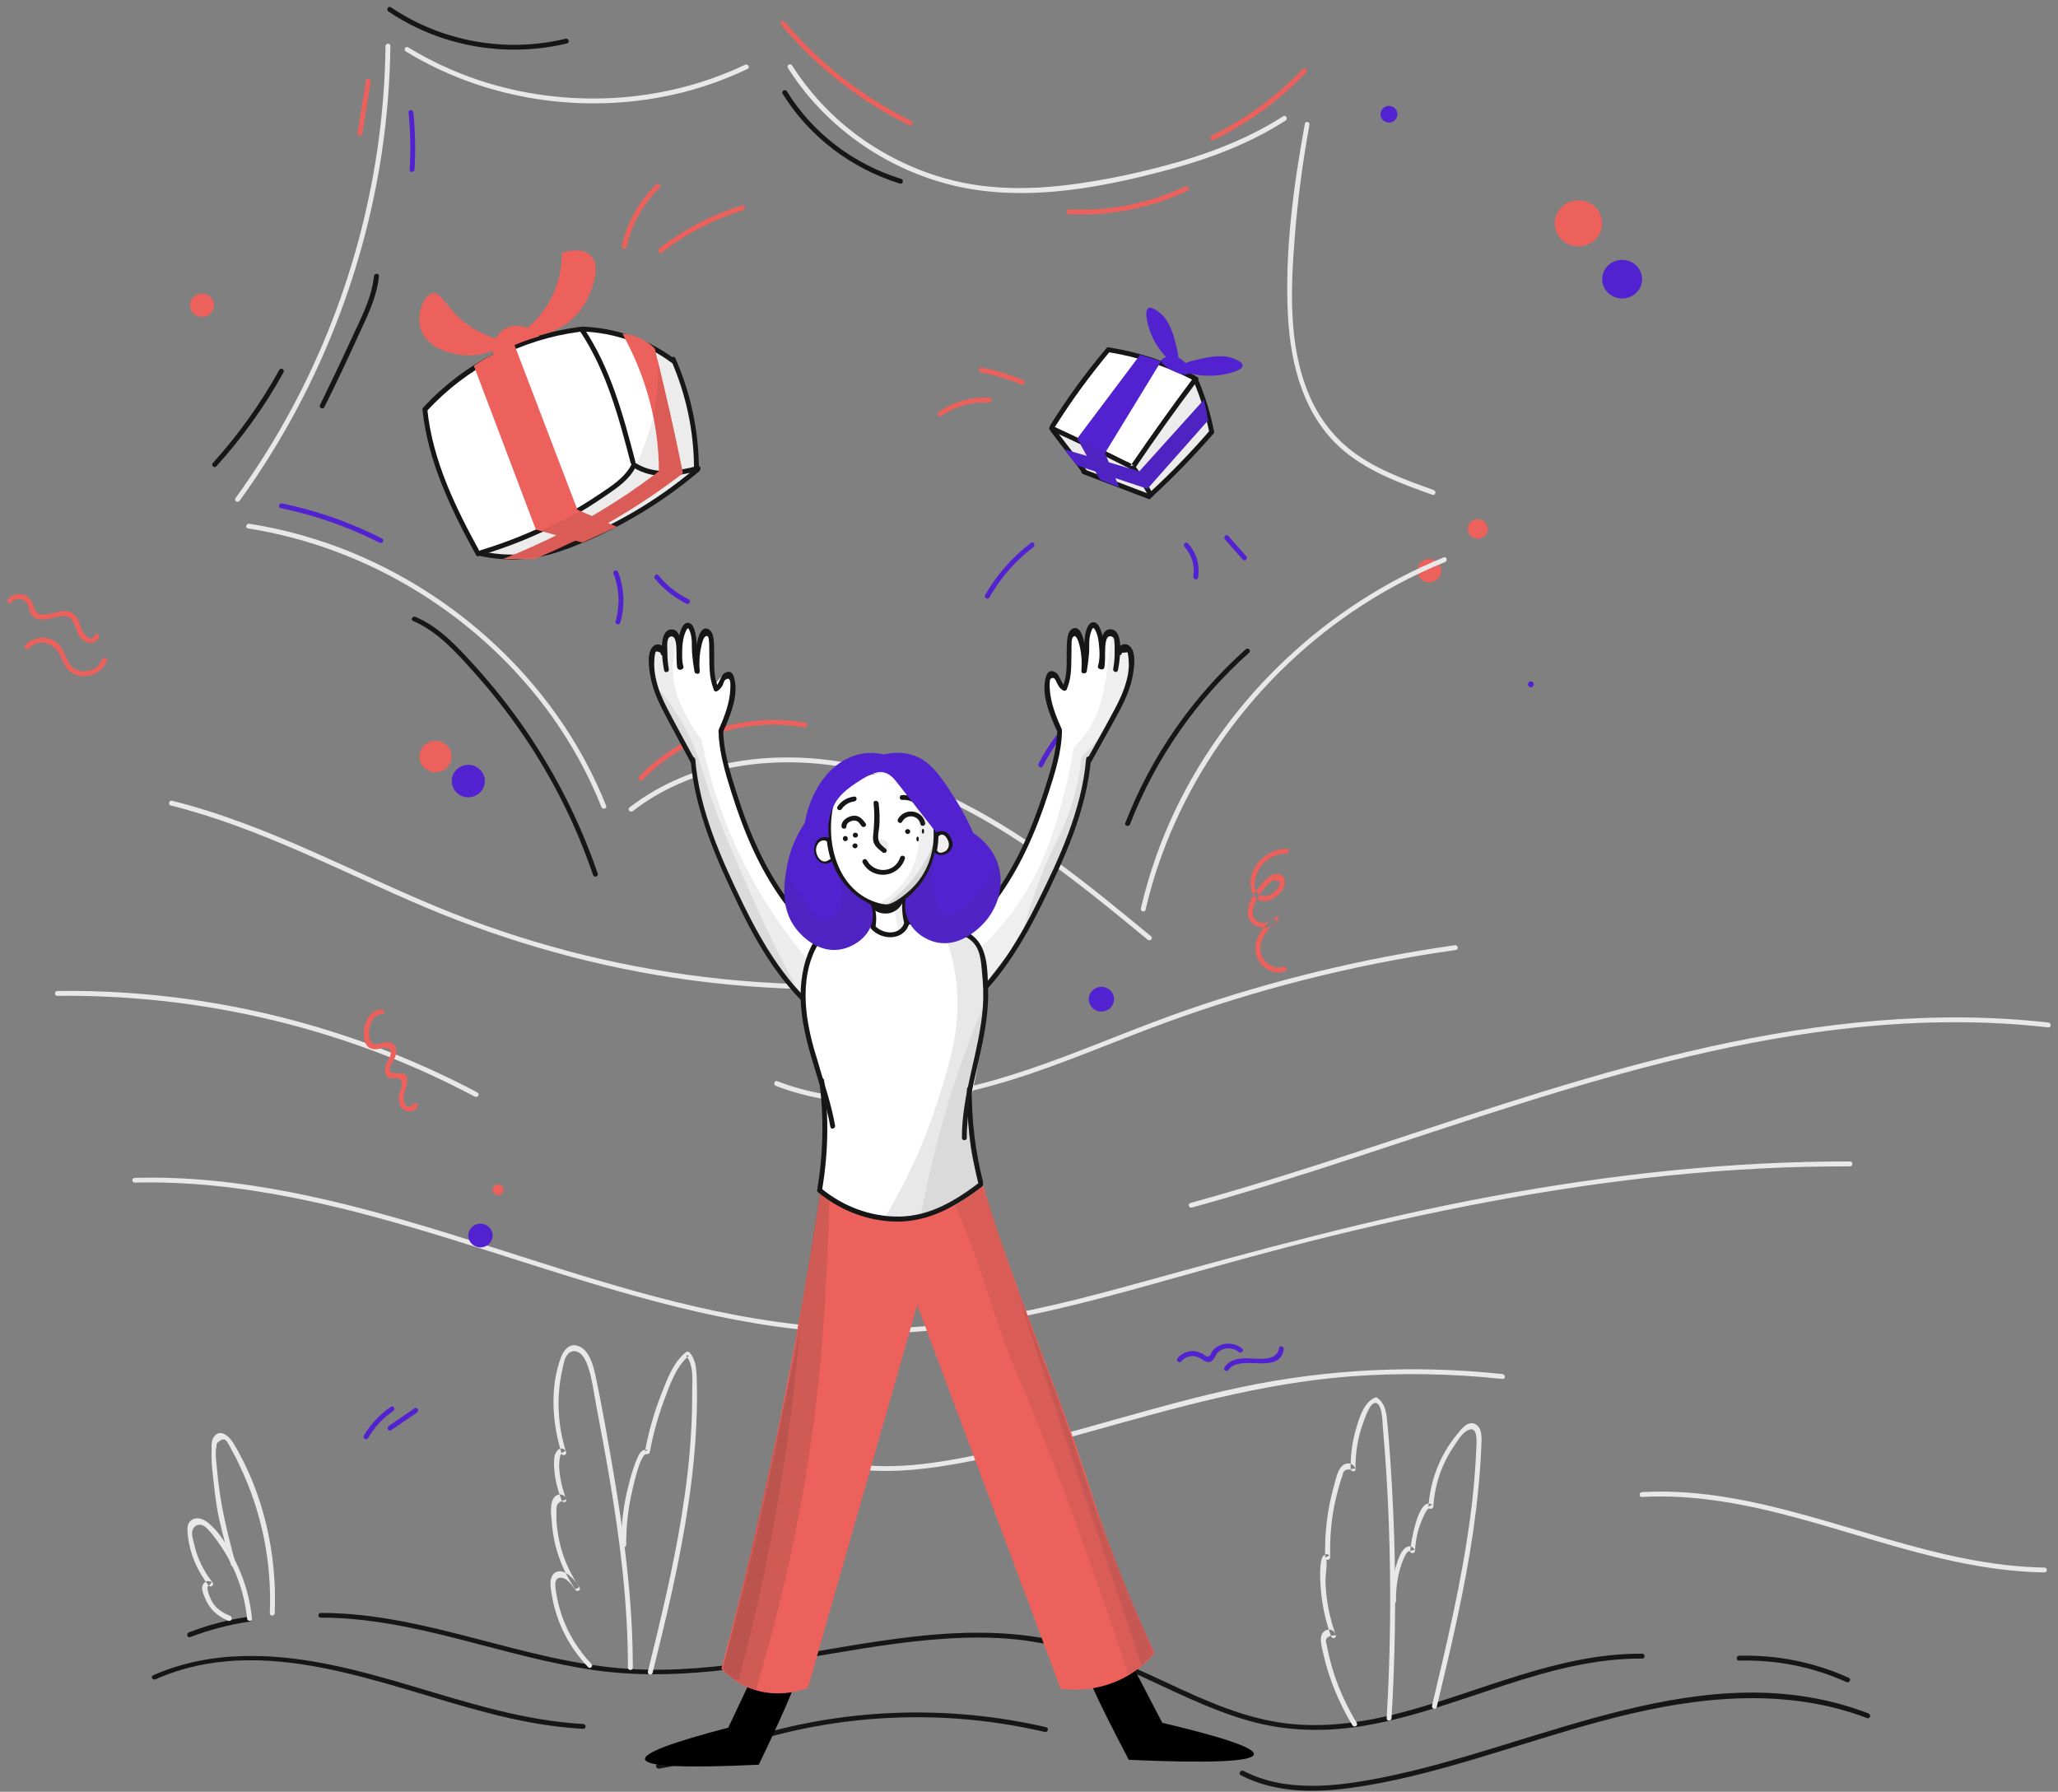 <?xml version="1.0" encoding="UTF-8"?>
<svg width="232px" height="202px" viewBox="0 0 232 202" version="1.1" xmlns="http://www.w3.org/2000/svg" xmlns:xlink="http://www.w3.org/1999/xlink">
    <rect x="0" y="0" width="232" height="202" fill="#808080" stroke="none"/>
    <title>pricing-1</title>
    <g id="null" stroke="none" stroke-width="1" fill="none" fill-rule="evenodd">
        <g id="Homepage-V02" transform="translate(-376, -1274)">
            <g id="Pricing" transform="translate(273, 1110)">
                <g id="Group-109" transform="translate(0, 115)">
                    <g id="pricing-1" transform="translate(103.823, 49.775)">
                        <g id="ground" transform="translate(16.288, 181.058)" fill="#161616">
                            <g id="Group-956" transform="translate(18.784, 0)">
                                <path d="M0.261,0.535 C10.932,0.535 20.853,5.019 31.304,6.483 C41.463,7.892 51.512,5.568 61.505,3.994 C66.539,3.207 71.627,2.585 76.734,2.841 C82.006,3.115 86.893,4.543 91.688,6.666 C96.026,8.606 100.273,10.857 104.867,12.157 C109.242,13.401 113.744,13.456 118.211,12.669 C128.717,10.821 138.381,5.092 149.236,5.147 C149.583,5.147 149.583,4.598 149.236,4.598 C139.736,4.543 131.078,8.881 122.073,11.242 C117.387,12.468 112.5,13.127 107.704,12.248 C102.854,11.37 98.388,9.137 93.958,7.087 C89.565,5.055 85.117,3.28 80.285,2.621 C75.306,1.944 70.273,2.237 65.313,2.896 C55.245,4.195 45.233,6.941 35.02,6.318 C23.214,5.586 12.213,0.004 0.297,0.004 C-0.087,-0.014 -0.087,0.535 0.261,0.535 C0.261,0.535 0.261,0.535 0.261,0.535 Z" id="Path-637"></path>
                            </g>
                            <g id="Group-958" transform="translate(3.991, 0.436)">
                                <path d="M0.334,2.293 C2.512,1.469 4.744,0.883 7.051,0.535 C7.398,0.48 7.252,-0.052 6.904,0.003 C4.598,0.333 2.365,0.919 0.187,1.762 C-0.142,1.89 0.004,2.421 0.334,2.293 Z" id="Path-638"></path>
                            </g>
                            <g id="Group-960" transform="translate(0, 4.851)">
                                <path d="M0.406,2.64 C12.671,-2.759 25.905,3.336 37.895,6.43 C41.409,7.345 44.997,8.022 48.64,8.223 C48.988,8.242 48.988,7.692 48.64,7.674 C35.424,6.96 23.416,-0.416 10.035,0.023 C6.63,0.133 3.262,0.81 0.15,2.183 C-0.179,2.311 0.095,2.787 0.406,2.64 C0.406,2.64 0.406,2.64 0.406,2.64 Z" id="Path-639"></path>
                            </g>
                            <g id="Group-962" transform="translate(56.838, 11.227)">
                                <path d="M0.348,6.33 C3.167,5.909 5.839,4.975 8.53,4.06 C11.202,3.162 13.893,2.393 16.639,1.826 C22.313,0.672 28.133,0.288 33.899,0.691 C37.249,0.929 40.58,1.441 43.838,2.192 C44.186,2.265 44.332,1.734 43.984,1.661 C32.673,-0.957 20.702,-0.481 9.646,3.107 C6.517,4.114 3.46,5.305 0.184,5.799 C-0.146,5.854 0,6.385 0.348,6.33 C0.348,6.33 0.348,6.33 0.348,6.33 Z" id="Path-640"></path>
                            </g>
                            <g id="Group-964" transform="translate(122.638, 8.986)">
                                <path d="M0.135,9.323 C3.942,11.282 8.299,11.319 12.454,10.751 C17.268,10.11 21.991,8.828 26.659,7.437 C35.94,4.671 45.184,1.302 54.94,0.716 C60.304,0.386 65.704,0.954 70.737,2.877 C71.067,3.005 71.213,2.474 70.884,2.346 C52.451,-4.723 33.779,6.1 15.877,9.616 C10.807,10.605 5.187,11.282 0.428,8.828 C0.098,8.682 -0.176,9.158 0.135,9.323 C0.135,9.323 0.135,9.323 0.135,9.323 Z" id="Path-641"></path>
                            </g>
                            <g id="Group-966" transform="translate(178.677, 4.823)">
                                <path d="M0.273,0.556 C4.43,0.446 8.55,1.252 12.359,2.974 C12.67,3.121 12.963,2.645 12.634,2.498 C8.751,0.739 4.54,-0.104 0.273,0.006 C-0.094,0.025 -0.094,0.575 0.273,0.556 C0.273,0.556 0.273,0.556 0.273,0.556 Z" id="Path-642"></path>
                            </g>
                        </g>
                        <g id="background_grey" transform="translate(5.377, 89.487)" fill="#E8E8E8">
                            <g id="Group-968" transform="translate(55.855, 61.391)">
                                <path d="M4.614,35.932 C3.187,34.431 2.07,32.655 1.357,30.697 C1.045,29.818 0.808,28.921 0.661,28.006 C0.57,27.457 0.204,25.919 1.466,26.267 C1.961,26.413 2.528,27.182 2.802,27.585 C3.004,27.878 3.48,27.603 3.278,27.31 C2.327,25.937 1.613,24.418 1.174,22.807 C0.954,22.002 0.808,21.16 0.716,20.318 C0.679,19.915 0.661,19.512 0.661,19.091 C0.661,18.89 0.661,18.689 0.679,18.487 C0.643,18.085 0.826,17.773 1.265,17.554 C1.448,17.499 1.613,17.462 1.796,17.407 C1.503,16.657 1.283,15.888 1.137,15.101 C1.064,14.661 1.009,14.204 0.972,13.746 C0.972,13.691 1.009,12.007 1.302,12.318 C1.485,12.52 1.851,12.318 1.759,12.044 C0.826,9.097 0.643,5.967 1.302,2.928 C1.43,2.342 1.54,1.482 1.961,1.006 C2.51,0.384 3.297,0.713 3.699,1.299 C3.956,1.665 4.12,2.086 4.267,2.507 C4.724,3.898 4.889,5.399 5.164,6.827 C6.353,13.069 7.488,19.329 8.147,25.663 C8.513,29.214 8.733,32.784 8.733,36.353 C8.733,36.701 9.282,36.701 9.282,36.353 C9.282,28.939 8.33,21.562 7.085,14.259 C6.463,10.653 5.841,7.01 5.072,3.422 C4.816,2.251 4.395,0.567 3.132,0.091 C2.198,-0.257 1.521,0.493 1.21,1.299 C-0.089,4.667 0.185,8.786 1.247,12.172 C1.393,12.08 1.558,11.989 1.704,11.897 C1.027,11.202 0.478,12.099 0.423,12.739 C0.295,14.332 0.698,16.034 1.265,17.499 C1.393,17.828 1.906,17.7 1.796,17.352 C1.631,16.821 0.991,16.657 0.551,17.023 C-0.181,17.627 0.094,19.329 0.167,20.116 C0.368,22.789 1.302,25.333 2.802,27.53 C2.967,27.438 3.114,27.347 3.278,27.255 C2.802,26.578 1.686,25.169 0.698,25.553 C-0.309,25.937 0.039,27.493 0.167,28.262 C0.679,31.282 2.125,34.065 4.23,36.28 C4.468,36.573 4.871,36.188 4.614,35.932 C4.614,35.932 4.614,35.932 4.614,35.932 Z" id="Path-643"></path>
                            </g>
                            <g id="Group-970" transform="translate(63.816, 62.117)">
                                <path d="M0.572,21.783 C0.572,19.989 0.736,18.214 1.084,16.475 C1.23,15.798 2.108,11.423 2.894,11.551 C3.022,11.57 3.205,11.515 3.224,11.368 C3.589,9.428 4.101,7.524 4.778,5.676 C5.436,3.918 6.168,1.649 7.686,0.441 C7.558,0.441 7.43,0.441 7.302,0.441 C8.271,1.502 7.997,3.424 8.015,4.76 C8.015,6.225 7.978,7.689 7.887,9.172 C7.704,12.265 7.338,15.34 6.845,18.379 C5.894,24.328 4.467,30.203 3.022,36.06 C2.931,36.408 3.461,36.555 3.553,36.207 C5.126,29.892 6.643,23.577 7.594,17.134 C8.052,14.077 8.362,11.02 8.49,7.945 C8.564,6.298 8.582,4.651 8.527,3.003 C8.49,1.942 8.436,0.88 7.686,0.074 C7.576,-0.035 7.411,-0.017 7.302,0.074 C5.839,1.228 5.144,3.241 4.485,4.925 C3.681,6.975 3.096,9.08 2.693,11.24 C2.803,11.185 2.913,11.112 3.022,11.057 C2.455,10.965 2.163,11.295 1.925,11.789 C1.45,12.814 1.12,13.949 0.846,15.047 C0.261,17.262 0.005,19.55 0.005,21.838 C0.023,22.131 0.572,22.131 0.572,21.783 C0.572,21.783 0.572,21.783 0.572,21.783 Z" id="Path-644"></path>
                            </g>
                            <g id="Group-972" transform="translate(142.62, 67.283)">
                                <path d="M4.132,36.698 C3.218,35.197 2.449,33.622 1.845,31.956 C1.571,31.206 1.333,30.437 1.132,29.65 C1.022,29.229 0.931,28.808 0.839,28.386 C0.803,28.185 0.748,27.965 0.711,27.746 C0.528,27.306 0.711,27.013 1.242,26.867 C1.425,26.849 1.608,26.812 1.772,26.794 C1.278,25.439 0.931,24.048 0.748,22.602 C0.656,21.888 0.601,21.192 0.601,20.478 C0.601,20.13 0.858,18.446 0.656,18.226 C0.821,18.41 1.132,18.263 1.132,18.025 C1.095,16.286 1.187,14.565 1.48,12.844 C1.608,12.057 1.791,11.288 1.992,10.519 C2.102,10.135 2.211,9.751 2.321,9.366 C2.394,9.146 2.468,8.927 2.541,8.725 C2.614,8.249 2.907,8.048 3.456,8.14 C3.565,8.414 4.004,8.396 3.986,8.066 C3.968,6.254 4.242,4.478 4.883,2.776 C5.047,2.355 5.578,0.652 6.2,0.616 C7.005,0.579 7.023,2.758 7.06,3.197 C7.371,6.803 7.609,10.428 7.737,14.053 C8.011,21.43 7.938,28.808 7.499,36.167 C7.48,36.515 8.029,36.515 8.048,36.167 C8.432,29.705 8.542,23.242 8.377,16.78 C8.286,13.577 8.139,10.373 7.92,7.188 C7.81,5.613 7.7,4.057 7.535,2.483 C7.444,1.513 7.261,0.616 6.419,0.03 C6.328,-0.025 6.236,-0.007 6.145,0.03 C4.956,0.597 4.498,2.062 4.132,3.252 C3.638,4.808 3.419,6.437 3.437,8.085 C3.62,8.066 3.803,8.03 3.968,8.011 C3.785,7.517 3.254,7.297 2.76,7.535 C1.955,7.902 1.754,9.348 1.534,10.062 C0.803,12.661 0.492,15.352 0.565,18.043 C0.73,17.97 0.876,17.915 1.04,17.842 C1.004,17.805 0.986,17.787 0.949,17.75 C0.894,17.677 0.766,17.641 0.675,17.677 C0.272,17.824 0.181,18.08 0.107,18.483 C-0.057,19.453 -0.002,20.515 0.071,21.485 C0.199,23.352 0.601,25.183 1.242,26.94 C1.333,27.215 1.809,27.197 1.772,26.867 C1.717,26.3 1.114,25.988 0.583,26.281 C-0.277,26.739 0.199,28.149 0.345,28.844 C0.986,31.718 2.12,34.446 3.638,36.954 C3.84,37.265 4.315,36.991 4.132,36.698 C4.132,36.698 4.132,36.698 4.132,36.698 Z" id="Path-645"></path>
                            </g>
                            <g id="Group-974" transform="translate(150.635, 70.181)">
                                <path d="M0.536,20.074 C0.517,19.086 0.609,18.115 0.81,17.146 C0.902,16.706 1.03,16.267 1.176,15.846 C1.231,15.699 1.817,14.016 2.164,14.528 C2.311,14.748 2.658,14.675 2.677,14.382 C2.731,13.576 2.841,12.789 3.061,12.021 C3.152,11.691 3.957,9.403 4.323,9.623 C4.506,9.751 4.726,9.586 4.744,9.385 C4.854,7.774 5.22,6.2 5.878,4.736 C6.189,4.022 6.574,3.327 7.013,2.686 C7.36,2.155 7.891,1.258 8.44,0.911 C9.867,-0.005 9.611,2.228 9.593,2.887 C9.556,3.711 9.501,4.535 9.446,5.377 C9.318,7.152 9.135,8.909 8.897,10.666 C7.946,17.823 6.263,24.851 4.598,31.861 C4.524,32.209 5.037,32.355 5.128,32.008 C6.702,25.437 8.275,18.848 9.245,12.149 C9.702,8.964 10.032,5.761 10.16,2.54 C10.196,1.771 10.306,0.526 9.464,0.105 C8.586,-0.334 7.854,0.746 7.379,1.313 C5.494,3.619 4.396,6.438 4.195,9.422 C4.342,9.348 4.47,9.257 4.616,9.184 C3.042,8.177 2.182,13.595 2.146,14.418 C2.311,14.363 2.493,14.327 2.658,14.272 C2.036,13.357 1.249,14.254 0.957,14.931 C0.28,16.56 -0.013,18.335 0.005,20.092 C-0.013,20.422 0.536,20.422 0.536,20.074 C0.536,20.074 0.536,20.074 0.536,20.074 Z" id="Path-646"></path>
                            </g>
                            <g id="Group-976" transform="translate(14.929, 80.906)">
                                <path d="M4.807,10.996 C4.075,10.704 3.379,10.282 2.922,9.623 C2.702,9.312 2.555,8.964 2.427,8.616 C2.391,8.543 2.043,7.426 2.482,7.646 C2.775,7.792 3.013,7.463 2.812,7.206 C1.823,5.943 1.109,4.496 0.761,2.922 C0.67,2.501 0.45,1.896 0.542,1.475 C0.725,0.633 1.567,0.523 2.116,1.054 C2.702,1.622 3.214,2.318 3.672,2.995 C5.375,5.467 6.418,8.323 6.729,11.308 C6.766,11.656 7.315,11.656 7.279,11.308 C7.077,9.275 6.546,7.316 5.704,5.449 C4.917,3.727 3.764,1.64 2.263,0.45 C1.768,0.065 1.073,-0.191 0.505,0.175 C-0.154,0.578 -0.008,1.475 0.066,2.116 C0.322,4.149 1.164,6.016 2.427,7.627 C2.537,7.481 2.647,7.335 2.757,7.188 C2.446,7.042 2.116,7.023 1.86,7.316 C1.475,7.737 1.713,8.323 1.896,8.781 C2.409,10.154 3.288,11.015 4.642,11.564 C4.99,11.656 5.137,11.125 4.807,10.997 C4.807,10.997 4.807,10.996 4.807,10.996 Z" id="Path-647"></path>
                            </g>
                            <g id="Group-978" transform="translate(17.641, 71.292)">
                                <path d="M2.699,14.681 C1.949,11.826 1.217,9.044 0.851,6.115 C0.76,5.42 0.668,4.706 0.614,4.01 C0.559,3.297 0.376,2.253 0.559,1.558 C0.559,1.448 0.577,1.32 0.577,1.21 C1.144,0.588 1.565,0.551 1.839,1.137 C2.004,1.375 2.15,1.649 2.278,1.924 C2.626,2.528 2.937,3.15 3.229,3.791 C5.681,8.934 6.815,14.626 6.577,20.318 C6.559,20.666 7.107,20.666 7.126,20.318 C7.418,13.711 5.882,6.774 2.443,1.1 C2.022,0.405 0.998,-0.547 0.284,0.405 C-0.027,0.807 0.01,1.466 0.01,1.942 C-0.027,2.876 0.046,3.827 0.156,4.761 C0.339,6.408 0.504,8.092 0.87,9.721 C1.254,11.46 1.748,13.162 2.205,14.882 C2.26,15.157 2.79,15.01 2.699,14.681 C2.699,14.681 2.699,14.681 2.699,14.681 Z" id="Path-648"></path>
                            </g>
                            <g id="Group-980" transform="translate(8.715, 40.683)">
                                <path d="M0.282,2.377 C12.381,2.084 24.168,5.141 35.645,8.675 C47.122,12.209 58.507,16.311 70.405,18.27 C76.372,19.259 82.43,19.643 88.471,19.185 C95.115,18.691 101.65,17.336 108.093,15.688 C114.664,14.004 121.162,12.044 127.733,10.305 C134.322,8.547 140.948,6.954 147.629,5.581 C161.12,2.798 174.829,0.93 188.631,0.6 C190.296,0.564 191.98,0.546 193.646,0.546 C193.994,0.546 193.994,-0.004 193.646,-0.004 C180.119,-0.04 166.629,1.461 153.322,3.915 C139.905,6.405 126.799,10.012 113.657,13.637 C107.141,15.45 100.57,17.116 93.87,18.069 C87.482,18.966 81.039,19.076 74.633,18.325 C62.589,16.933 51.039,12.978 39.544,9.335 C28.195,5.746 16.609,2.322 4.656,1.864 C3.192,1.809 1.728,1.809 0.263,1.846 C-0.084,1.846 -0.084,2.395 0.282,2.377 C0.282,2.377 0.282,2.377 0.282,2.377 Z" id="Path-649"></path>
                            </g>
                            <g id="Group-982" transform="translate(127.816, 24.439)">
                                <path d="M0.337,21.439 C12.839,17.999 25.03,13.589 37.405,9.709 C49.742,5.829 62.336,2.444 75.241,1.126 C82.435,0.394 89.702,0.303 96.896,1.126 C97.244,1.163 97.244,0.614 96.896,0.577 C84.119,-0.869 71.214,0.54 58.712,3.304 C46.026,6.104 33.725,10.295 21.406,14.357 C14.377,16.681 7.348,18.951 0.209,20.909 C-0.158,21 -0.011,21.531 0.337,21.439 C0.337,21.439 0.337,21.439 0.337,21.439 Z" id="Path-650"></path>
                            </g>
                            <g id="Group-984" transform="translate(87.707, 64.102)">
                                <path d="M0.194,10.85 C4.881,11.93 9.714,11.436 14.4,10.575 C19.307,9.679 24.121,8.398 28.936,7.044 C38.639,4.335 48.287,1.572 58.374,0.803 C64.067,0.382 69.797,0.492 75.473,1.096 C75.82,1.133 75.82,0.584 75.473,0.547 C65.623,-0.514 55.664,-0.02 45.962,2.029 C36.314,4.061 26.977,7.355 17.348,9.423 C11.801,10.612 5.979,11.619 0.359,10.319 C-0.007,10.246 -0.154,10.777 0.194,10.85 Z" id="Path-651"></path>
                            </g>
                            <g id="Group-986" transform="translate(178.631, 77.897)">
                                <path d="M0.268,0.604 C12.531,-0.055 23.879,5.417 35.648,7.906 C38.943,8.601 42.274,9.058 45.642,9.113 C45.99,9.113 45.99,8.564 45.642,8.564 C33.397,8.363 22.177,2.745 10.243,0.714 C6.949,0.147 3.618,-0.128 0.268,0.055 C-0.08,0.092 -0.098,0.641 0.268,0.604 C0.268,0.604 0.268,0.604 0.268,0.604 Z" id="Path-652"></path>
                            </g>
                            <g id="Group-988" transform="translate(0, 21.454)">
                                <path d="M0.26,0.555 C12.946,0.409 25.614,2.715 37.421,7.347 C40.808,8.683 44.121,10.221 47.343,11.924 C47.654,12.088 47.929,11.612 47.618,11.448 C36.359,5.48 23.966,1.745 11.299,0.482 C7.637,0.116 3.94,-0.049 0.26,0.006 C-0.088,0.006 -0.088,0.555 0.26,0.555 Z" id="Path-653"></path>
                            </g>
                            <g id="Group-990" transform="translate(12.852, 0)">
                                <path d="M0.187,0.543 C10.199,3.051 19.332,7.974 28.795,11.982 C38.35,16.027 48.38,18.827 58.648,20.218 C64.432,21.005 70.289,21.353 76.128,21.261 C76.476,21.261 76.476,20.712 76.128,20.712 C65.603,20.877 55.061,19.596 44.884,16.924 C39.887,15.606 35,13.959 30.223,11.982 C25.482,10.024 20.833,7.791 16.148,5.723 C11.004,3.453 5.788,1.367 0.333,0.013 C0.004,-0.079 -0.142,0.452 0.187,0.543 C0.187,0.543 0.187,0.543 0.187,0.543 Z" id="Path-654"></path>
                            </g>
                            <g id="Group-992" transform="translate(81.074, 16.298)">
                                <path d="M0.189,15.858 C9.689,19.52 20.122,17.524 29.438,14.302 C34.454,12.563 39.322,10.476 44.301,8.663 C49.188,6.887 54.148,5.35 59.182,4.05 C65.002,2.549 70.914,1.377 76.863,0.535 C77.211,0.48 77.064,-0.051 76.716,0.004 C66.412,1.469 56.271,3.922 46.442,7.327 C36.778,10.677 27.425,15.419 17.193,16.865 C11.538,17.67 5.699,17.396 0.336,15.327 C0.006,15.199 -0.14,15.73 0.189,15.858 C0.189,15.858 0.189,15.858 0.189,15.858 Z" id="Path-655"></path>
                            </g>
                        </g>
                        <g id="details" transform="translate(0, 5.478)">
                            <path d="M50.103,81.802 C50.103,80.791 50.938,79.971 51.967,79.971 C52.997,79.971 53.831,80.791 53.831,81.802 C53.831,82.814 52.997,83.633 51.967,83.633 C50.938,83.633 50.103,82.814 50.103,81.802 Z" id="Ellipse-3" fill="#5222D0"></path>
                            <path d="M121.914,106.389 C121.914,105.621 122.552,104.997 123.339,104.997 C124.126,104.997 124.765,105.621 124.765,106.389 C124.765,107.158 124.126,107.782 123.339,107.782 C122.552,107.782 121.914,107.158 121.914,106.389 Z" id="Ellipse-4" fill="#5222D0"></path>
                            <path d="M154.801,6.626 C154.801,6.108 155.228,5.689 155.755,5.689 C156.282,5.689 156.709,6.108 156.709,6.626 C156.709,7.143 156.282,7.563 155.755,7.563 C155.228,7.563 154.801,7.143 154.801,6.626 Z" id="Ellipse-5" fill="#5222D0"></path>
                            <path d="M51.967,133.038 C51.967,132.3 52.581,131.701 53.338,131.701 C54.095,131.701 54.709,132.3 54.709,133.038 C54.709,133.777 54.095,134.376 53.338,134.376 C52.581,134.376 51.967,133.777 51.967,133.038 Z" id="Ellipse-6" fill="#5222D0"></path>
                            <path d="M171.423,70.893 C171.423,70.711 171.57,70.564 171.752,70.564 C171.934,70.564 172.081,70.711 172.081,70.893 C172.081,71.075 171.934,71.222 171.752,71.222 C171.57,71.222 171.423,71.075 171.423,70.893 Z" id="Ellipse-7" fill="#5222D0"></path>
                            <path d="M46.458,79.039 C46.458,78.058 47.27,77.263 48.272,77.263 C49.274,77.263 50.086,78.058 50.086,79.039 C50.086,80.02 49.274,80.816 48.272,80.816 C47.27,80.816 46.458,80.02 46.458,79.039 Z" id="Ellipse-8" fill="#EC615B"></path>
                            <path d="M50.082,75.399 C50.082,75.087 50.082,74.834 50.082,74.834 C50.082,74.834 50.082,75.087 50.082,75.399 C50.082,75.711 50.082,75.964 50.082,75.964 C50.082,75.964 50.082,75.711 50.082,75.399 Z" id="Ellipse-9" fill="#EC615B"></path>
                            <path d="M54.709,127.874 C54.709,127.541 54.988,127.271 55.333,127.271 C55.678,127.271 55.958,127.541 55.958,127.874 C55.958,128.208 55.679,128.478 55.333,128.478 C54.988,128.478 54.709,128.208 54.709,127.874 Z" id="Ellipse-10" fill="#EC615B"></path>
                            <path d="M20.588,28.154 C20.588,27.424 21.196,26.833 21.947,26.833 C22.698,26.833 23.306,27.424 23.306,28.154 C23.306,28.883 22.698,29.475 21.947,29.475 C21.196,29.475 20.588,28.883 20.588,28.154 Z" id="Ellipse-11" fill="#EC615B"></path>
                            <path d="M152.26,0.222 C152.26,0.101 152.26,0.003 152.26,0.003 C152.26,0.003 152.26,0.101 152.26,0.222 C152.26,0.343 152.26,0.442 152.26,0.442 C152.26,0.442 152.26,0.343 152.26,0.222 Z" id="Ellipse-12" fill="#EC615B"></path>
                            <path d="M158.945,58.081 C158.945,57.352 159.552,56.76 160.299,56.76 C161.047,56.76 161.653,57.352 161.653,58.081 C161.653,58.811 161.047,59.402 160.299,59.402 C159.552,59.402 158.945,58.811 158.945,58.081 Z" id="Ellipse-13" fill="#EC615B"></path>
                            <path d="M164.631,53.377 C164.631,52.772 165.139,52.281 165.766,52.281 C166.393,52.281 166.901,52.772 166.901,53.377 C166.901,53.983 166.393,54.474 165.766,54.474 C165.139,54.474 164.631,53.983 164.631,53.377 Z" id="Ellipse-14" fill="#EC615B"></path>
                            <g id="Group-994" transform="translate(40.18, 107.541)" fill="#EC615B">
                                <path d="M2.033,0.004 C0.349,0.041 -0.364,2.383 0.185,3.773 C0.441,4.413 1.008,4.578 1.649,4.468 C1.85,4.432 2.106,4.303 2.326,4.303 C3.186,4.358 3.168,4.889 2.912,5.401 C2.729,5.767 2.527,6.06 2.436,6.462 C2.326,6.974 2.417,7.542 2.948,7.761 C3.241,7.889 3.589,7.67 3.845,7.761 C4.76,8.054 4.028,9.206 3.955,9.773 C3.882,10.395 4.046,11.109 4.65,11.402 C5.181,11.658 5.821,11.493 6.096,10.962 C6.261,10.651 5.785,10.377 5.62,10.688 C4.998,11.182 4.632,10.999 4.485,10.103 C4.485,9.847 4.522,9.609 4.595,9.371 C4.687,8.968 4.87,8.603 4.906,8.182 C4.925,7.889 4.906,7.578 4.687,7.359 C4.248,6.956 3.186,7.542 2.948,6.828 C2.802,6.389 3.461,5.657 3.589,5.255 C3.845,4.468 3.534,3.682 2.6,3.7 C1.832,3.718 0.917,4.505 0.642,3.133 C0.441,2.181 0.898,0.553 2.07,0.535 C2.381,0.535 2.399,-0.014 2.033,0.004 C2.033,0.004 2.033,0.004 2.033,0.004 Z" id="Path-656"></path>
                            </g>
                            <g id="Group-996" transform="translate(139.839, 89.419)" fill="#EC615B">
                                <path d="M4.388,0.003 C2.539,0.039 0.818,1.321 0.378,3.151 C-0.006,4.744 0.982,6.648 2.795,5.66 C3.436,5.312 4.077,4.689 4.187,3.92 C4.26,3.316 3.875,2.804 3.234,2.859 C2.337,2.932 1.513,3.994 1.037,4.653 C0.488,5.403 -0.08,6.447 0.012,7.417 C0.195,9.083 2.594,9.412 3.436,8.094 C3.582,7.875 3.289,7.545 3.051,7.71 C1.788,8.68 0.47,10.273 0.964,11.994 C1.349,13.349 2.813,14.319 4.187,13.843 C4.516,13.733 4.37,13.202 4.04,13.312 C2.813,13.733 1.532,12.708 1.422,11.463 C1.312,10.127 2.319,8.955 3.326,8.186 C3.198,8.058 3.07,7.93 2.941,7.801 C2.575,8.387 1.751,8.515 1.147,8.204 C0.287,7.747 0.525,6.758 0.854,6.026 C1.129,5.403 1.532,4.836 1.989,4.341 C2.172,4.14 2.649,3.591 2.905,3.554 C3.143,3.609 3.399,3.682 3.637,3.737 C3.619,3.975 3.546,4.177 3.417,4.378 C2.923,5.184 1.678,5.824 1.001,4.891 C0.543,4.287 0.836,3.151 1.147,2.547 C1.77,1.339 3.015,0.57 4.351,0.552 C4.736,0.533 4.736,-0.016 4.388,0.003 C4.388,0.003 4.388,0.003 4.388,0.003 Z" id="Path-657"></path>
                            </g>
                            <g id="Group-998" transform="translate(0, 60.724)" fill="#EC615B">
                                <path d="M0.46,0.961 C1.046,0.247 2.053,0.485 2.346,1.309 C2.529,1.803 2.51,2.224 2.968,2.572 C3.792,3.194 4.89,2.718 5.769,2.535 C8.057,2.077 7.307,4.366 8.607,5.263 C9.174,5.666 10.035,5.556 10.327,4.897 C10.474,4.585 9.998,4.293 9.852,4.622 C9.376,5.684 8.497,4.311 8.35,3.89 C8.259,3.633 8.204,3.377 8.094,3.139 C7.929,2.755 7.71,2.389 7.343,2.151 C6.318,1.51 5.183,2.297 4.14,2.315 C3.023,2.352 3.133,1.583 2.748,0.833 C2.584,0.503 2.309,0.265 1.961,0.119 C1.284,-0.138 0.515,0.009 0.075,0.576 C-0.162,0.851 0.24,1.235 0.46,0.961 C0.46,0.961 0.46,0.961 0.46,0.961 Z" id="Path-658"></path>
                            </g>
                            <g id="Group-1000" transform="translate(1.957, 65.641)" fill="#EC615B">
                                <path d="M0.458,1.23 C1.612,-0.014 3.277,0.572 3.954,1.925 C4.375,2.767 4.668,3.682 5.583,4.102 C6.974,4.743 8.786,4.029 9.262,2.584 C9.372,2.255 8.841,2.108 8.731,2.438 C8.383,3.499 7.102,4.011 6.077,3.7 C4.814,3.334 4.723,1.889 4.027,0.974 C3.076,-0.288 1.136,-0.306 0.074,0.846 C-0.164,1.102 0.221,1.486 0.458,1.23 Z" id="Path-659"></path>
                            </g>
                            <g id="Group-1002" transform="translate(131.867, 145.225)" fill="#5222D0">
                                <path d="M0.458,2.022 C1.135,1.233 2.05,1.252 2.873,1.802 C3.148,1.985 3.422,2.169 3.77,2.04 C4.209,1.875 4.282,1.288 4.593,0.995 C5.234,0.39 6.295,0.39 6.954,0.94 C7.228,1.16 7.612,0.775 7.338,0.555 C6.35,-0.271 4.721,-0.197 3.935,0.903 C3.861,1.013 3.77,1.307 3.679,1.362 C3.258,1.637 3.093,1.215 2.819,1.105 C2.526,0.995 2.251,0.866 1.94,0.848 C1.209,0.793 0.532,1.087 0.056,1.637 C-0.145,1.894 0.239,2.279 0.458,2.022 C0.458,2.022 0.458,2.022 0.458,2.022 Z" id="Path-660"></path>
                            </g>
                            <g id="Group-1004" transform="translate(137.165, 145.527)" fill="#5222D0">
                                <path d="M0.522,2.648 C1.768,0.802 6.273,3.307 6.731,0.345 C6.786,-0.003 6.255,-0.149 6.2,0.198 C5.962,1.752 3.801,1.387 2.702,1.35 C1.676,1.332 0.65,1.478 0.046,2.374 C-0.155,2.667 0.321,2.941 0.522,2.648 Z" id="Path-661"></path>
                            </g>
                            <g id="Group-1006" transform="translate(40.156, 152.303)" fill="#5222D0">
                                <path d="M0.516,3.568 C1.23,2.338 2.181,1.311 3.353,0.522 C3.646,0.32 3.371,-0.157 3.078,0.045 C1.834,0.907 0.809,1.99 0.04,3.292 C-0.143,3.586 0.333,3.861 0.516,3.568 C0.516,3.568 0.516,3.568 0.516,3.568 Z" id="Path-662"></path>
                            </g>
                            <g id="Group-1008" transform="translate(42.873, 152.468)" fill="#5222D0">
                                <path d="M0.396,2.519 C1.367,1.861 2.339,1.184 3.311,0.525 C3.604,0.324 3.329,-0.152 3.036,0.05 C2.064,0.708 1.092,1.385 0.121,2.044 C-0.173,2.245 0.102,2.721 0.396,2.519 Z" id="Path-663"></path>
                            </g>
                        </g>
                        <g id="gifts" transform="translate(23.099, 0)">
                            <g id="lines">
                                <g id="Group-1010" transform="translate(2.571, 4.153)" fill="#E8E8E8">
                                    <path d="M16.966,0.261 C16.802,14.467 13.14,28.562 6.422,41.083 C4.536,44.616 2.394,48.003 0.051,51.243 C-0.151,51.536 0.325,51.81 0.527,51.517 C8.911,39.93 14.458,26.347 16.564,12.178 C17.149,8.224 17.461,4.234 17.516,0.243 C17.534,-0.086 16.985,-0.086 16.966,0.261 Z" id="Path-664"></path>
                                </g>
                                <g id="Group-1012" transform="translate(21.696, 4.514)" fill="#E8E8E8">
                                    <path d="M0.123,0.505 C9.056,5.977 20.114,7.661 30.31,5.373 C33.203,4.733 36.004,3.744 38.658,2.482 C38.97,2.335 38.695,1.859 38.384,2.006 C29.102,6.435 18.136,6.984 8.397,3.763 C5.596,2.829 2.905,1.585 0.397,0.048 C0.104,-0.154 -0.17,0.322 0.123,0.505 C0.123,0.505 0.123,0.505 0.123,0.505 Z" id="Path-665"></path>
                                </g>
                                <g id="Group-1014" transform="translate(64.851, 6.469)" fill="#E8E8E8">
                                    <path d="M0.044,0.404 C3.943,6.59 10.148,11.166 17.141,13.252 C25.579,15.778 34.676,14.112 42.987,11.879 C47.618,10.635 52.139,8.933 56.166,6.334 C56.459,6.151 56.185,5.675 55.892,5.858 C52.341,8.127 48.442,9.72 44.415,10.909 C40.205,12.136 35.848,13.087 31.491,13.618 C27.3,14.13 23.035,14.13 18.916,13.16 C15.438,12.337 12.107,10.873 9.123,8.896 C5.682,6.608 2.735,3.625 0.52,0.13 C0.337,-0.163 -0.139,0.111 0.044,0.404 C0.044,0.404 0.044,0.404 0.044,0.404 Z" id="Path-666"></path>
                                </g>
                                <g id="Group-1016" transform="translate(121.183, 12.966)" fill="#E8E8E8">
                                    <path d="M1.996,0.201 C0.715,7.193 -0.273,14.514 0.075,21.634 C0.349,27.472 1.941,33.567 6.698,37.337 C9.534,39.588 12.992,40.833 16.377,42.041 C16.706,42.169 16.853,41.638 16.523,41.51 C13.541,40.43 10.486,39.351 7.869,37.52 C5.363,35.782 3.515,33.347 2.362,30.529 C0.112,25.001 0.404,18.723 0.862,12.885 C1.191,8.675 1.758,4.484 2.508,0.329 C2.582,0 2.051,-0.147 1.996,0.201 C1.996,0.201 1.996,0.201 1.996,0.201 Z" id="Path-667"></path>
                                </g>
                                <g id="Group-1018" transform="translate(3.83, 58.265)" fill="#E8E8E8">
                                    <path d="M0.2,0.535 C13.855,2.677 26.449,10.494 34.485,21.752 C36.736,24.919 38.622,28.342 40.049,31.948 C40.177,32.278 40.708,32.131 40.58,31.802 C35.455,18.878 24.747,8.553 11.952,3.263 C8.218,1.725 4.319,0.627 0.347,0.004 C-0.001,-0.05 -0.148,0.48 0.2,0.535 Z" id="Path-668"></path>
                                </g>
                                <g id="Group-1020" transform="translate(46.933, 84.62)" fill="#E8E8E8">
                                    <path d="M0.483,6.045 C6.944,1.029 15.509,-0.216 23.434,0.955 C31.89,2.2 39.559,6.264 46.477,11.134 C50.65,14.063 54.585,17.304 58.52,20.544 C58.795,20.764 59.179,20.379 58.905,20.159 C51.803,14.301 44.592,8.37 36.228,4.397 C28.76,0.846 20.341,-0.93 12.105,0.48 C7.749,1.23 3.613,2.933 0.098,5.642 C-0.176,5.88 0.208,6.264 0.483,6.045 C0.483,6.045 0.483,6.045 0.483,6.045 Z" id="Path-669"></path>
                                </g>
                                <g id="Group-1022" transform="translate(104.681, 62.038)" fill="#E8E8E8">
                                    <path d="M0.54,39.746 C3.688,26.145 12.272,14.064 23.767,6.211 C27.062,3.959 30.594,2.055 34.292,0.554 C34.621,0.426 34.475,-0.105 34.145,0.024 C21.04,5.369 10.076,15.638 3.944,28.396 C2.224,31.984 0.906,35.737 0.009,39.599 C-0.064,39.947 0.466,40.093 0.54,39.746 Z" id="Path-670"></path>
                                </g>
                                <g id="Group-1024" transform="translate(22.5, 68.742)" fill="#161616">
                                    <path d="M0.146,0.489 C2.892,1.661 4.961,3.986 6.92,6.165 C8.952,8.417 10.819,10.815 12.54,13.324 C15.872,18.212 18.527,23.522 20.431,29.124 C20.541,29.454 21.071,29.307 20.962,28.978 C19.003,23.247 16.257,17.791 12.833,12.793 C11.149,10.339 9.3,7.996 7.304,5.78 C5.309,3.583 3.204,1.203 0.421,0.031 C0.11,-0.133 -0.183,0.343 0.146,0.489 C0.146,0.489 0.146,0.489 0.146,0.489 Z" id="Path-671"></path>
                                </g>
                                <g id="Group-1026" transform="translate(64.266, 9.39)" fill="#161616">
                                    <path d="M0.038,0.403 C3.06,5.275 7.802,8.846 13.259,10.531 C13.607,10.641 13.735,10.11 13.406,10 C8.077,8.37 3.444,4.872 0.514,0.128 C0.331,-0.183 -0.145,0.11 0.038,0.403 C0.038,0.403 0.038,0.403 0.038,0.403 Z" id="Path-672"></path>
                                </g>
                                <g id="Group-1028" transform="translate(19.737, 0)" fill="#161616">
                                    <path d="M0.124,0.513 C5.981,4.488 13.395,5.77 20.259,4.122 C20.607,4.03 20.46,3.517 20.112,3.59 C13.376,5.221 6.128,3.92 0.398,0.036 C0.106,-0.147 -0.169,0.33 0.124,0.513 Z" id="Path-673"></path>
                                </g>
                                <g id="Group-1030" transform="translate(0, 40.779)" fill="#161616">
                                    <path d="M0.461,11.026 C3.39,7.788 5.935,4.239 8.041,0.416 C8.205,0.105 7.729,-0.17 7.565,0.141 C5.477,3.928 2.969,7.44 0.076,10.642 C-0.162,10.898 0.223,11.282 0.461,11.026 C0.461,11.026 0.461,11.026 0.461,11.026 Z" id="Path-674"></path>
                                </g>
                                <g id="Group-1032" transform="translate(12.122, 30.091)" fill="#161616">
                                    <path d="M6.114,0.259 C5.858,2.859 4.485,5.312 3.424,7.655 C2.325,10.053 1.191,12.414 0.038,14.776 C-0.127,15.087 0.349,15.361 0.513,15.05 C1.795,12.487 3.021,9.888 4.211,7.27 C5.236,5.019 6.444,2.731 6.681,0.241 C6.7,-0.088 6.151,-0.088 6.114,0.259 Z" id="Path-675"></path>
                                </g>
                                <g id="Group-1034" transform="translate(102.91, 72.344)" fill="#161616">
                                    <path d="M0.553,19.812 C3.427,12.397 8.058,5.75 13.989,0.459 C14.245,0.221 13.861,-0.164 13.605,0.074 C7.6,5.439 2.932,12.159 0.022,19.666 C-0.106,19.995 0.424,20.124 0.553,19.812 C0.553,19.812 0.553,19.812 0.553,19.812 Z" id="Path-676"></path>
                                </g>
                                <g id="Group-1036" transform="translate(16.381, 8.098)" fill="#EC615B">
                                    <path d="M0.958,0.202 C0.647,2.161 0.317,4.119 0.006,6.078 C-0.049,6.426 0.482,6.572 0.537,6.224 C0.848,4.266 1.178,2.307 1.489,0.348 C1.544,0.001 1.013,-0.146 0.958,0.202 Z" id="Path-677"></path>
                                </g>
                                <g id="Group-1038" transform="translate(64.095, 1.576)" fill="#EC615B">
                                    <path d="M0.062,0.48 C4.017,5.204 8.924,9.049 14.454,11.759 C14.765,11.905 15.04,11.448 14.729,11.283 C9.236,8.591 4.365,4.783 0.446,0.096 C0.227,-0.179 -0.158,0.205 0.062,0.48 Z" id="Path-678"></path>
                                </g>
                                <g id="Group-1040" transform="translate(96.311, 20.222)" fill="#EC615B">
                                    <path d="M0.27,3.155 C4.881,3.375 9.474,2.478 13.646,0.501 C13.957,0.355 13.683,-0.121 13.372,0.025 C9.273,1.947 4.79,2.826 0.27,2.606 C-0.096,2.588 -0.078,3.137 0.27,3.155 Z" id="Path-679"></path>
                                </g>
                                <g id="Group-1042" transform="translate(112.513, 6.913)" fill="#EC615B">
                                    <path d="M0.416,8.083 C4.312,6.179 7.824,3.616 10.824,0.467 C11.061,0.21 10.677,-0.174 10.44,0.082 C7.476,3.195 4.001,5.721 0.142,7.607 C-0.169,7.753 0.105,8.229 0.416,8.083 C0.416,8.083 0.416,8.083 0.416,8.083 Z" id="Path-680"></path>
                                </g>
                                <g id="Group-1044" transform="translate(48.059, 80.391)" fill="#EC615B">
                                    <path d="M0.469,6.765 C5.081,1.91 12.109,-0.325 18.697,0.848 C19.045,0.903 19.191,0.371 18.844,0.317 C12.054,-0.893 4.843,1.361 0.085,6.381 C-0.171,6.619 0.213,7.022 0.469,6.765 Z" id="Path-681"></path>
                                </g>
                                <g id="Group-1046" transform="translate(7.527, 55.974)" fill="#5222D0">
                                    <path d="M0.198,0.537 C4.078,1.343 7.811,2.643 11.343,4.437 C11.655,4.602 11.929,4.126 11.618,3.961 C8.049,2.148 4.261,0.812 0.344,0.006 C-0.004,-0.067 -0.15,0.464 0.198,0.537 Z" id="Path-682"></path>
                                </g>
                                <g id="Group-1048" transform="translate(22.131, 11.642)" fill="#5222D0">
                                    <path d="M0.004,0.258 C0.223,2.401 0.259,4.563 0.132,6.706 C0.113,7.054 0.661,7.054 0.679,6.706 C0.807,4.545 0.752,2.401 0.551,0.258 C0.515,-0.09 -0.033,-0.09 0.004,0.258 Z" id="Path-683"></path>
                                </g>
                                <g id="Group-1050" transform="translate(93.121, 75.466)" fill="#5222D0">
                                    <path d="M0.513,10.131 C2.673,5.922 6.169,2.573 10.416,0.505 C10.727,0.359 10.452,-0.117 10.141,0.029 C5.803,2.134 2.233,5.574 0.037,9.856 C-0.128,10.167 0.348,10.46 0.513,10.131 Z" id="Path-684"></path>
                                </g>
                                <g id="Group-1052" transform="translate(81.773, 44.051)" fill="#EC615B">
                                    <path d="M0.404,2.079 C2.014,0.962 3.88,0.449 5.838,0.559 C6.185,0.578 6.185,0.028 5.838,0.01 C3.789,-0.1 1.813,0.449 0.129,1.621 C-0.163,1.804 0.111,2.281 0.404,2.079 Z" id="Path-685"></path>
                                </g>
                                <g id="Group-1054" transform="translate(86.422, 40.653)" fill="#EC615B">
                                    <path d="M0.202,0.536 C1.792,0.865 3.327,1.322 4.826,1.926 C5.155,2.054 5.301,1.523 4.972,1.395 C3.473,0.792 1.938,0.334 0.348,0.005 C0.001,-0.068 -0.146,0.462 0.202,0.536 Z" id="Path-686"></path>
                                </g>
                                <g id="Group-1056" transform="translate(46.174, 19.909)" fill="#EC615B">
                                    <path d="M0.537,7.17 C1.105,4.609 2.405,2.321 4.272,0.473 C4.528,0.217 4.143,-0.167 3.887,0.089 C1.947,1.992 0.592,4.371 0.006,7.024 C-0.085,7.372 0.446,7.518 0.537,7.17 C0.537,7.17 0.537,7.17 0.537,7.17 Z" id="Path-687"></path>
                                </g>
                                <g id="Group-1058" transform="translate(50.264, 22.377)" fill="#EC615B">
                                    <path d="M0.475,5.291 C3.204,3.166 6.281,1.573 9.596,0.548 C9.925,0.438 9.797,-0.093 9.449,0.017 C6.043,1.061 2.892,2.709 0.09,4.888 C-0.185,5.126 0.2,5.51 0.475,5.291 Z" id="Path-688"></path>
                                </g>
                                <g id="Group-1060" transform="translate(45.213, 63.538)" fill="#5222D0">
                                    <path d="M0.024,0.336 C0.699,2.092 0.771,3.922 0.261,5.733 C0.17,6.081 0.699,6.227 0.79,5.88 C1.336,3.977 1.245,2.037 0.553,0.189 C0.425,-0.14 -0.103,0.006 0.024,0.336 C0.024,0.336 0.024,0.336 0.024,0.336 Z" id="Path-689"></path>
                                </g>
                                <g id="Group-1062" transform="translate(49.854, 63.988)" fill="#5222D0">
                                    <path d="M0.061,0.49 C1.033,1.662 2.244,2.615 3.602,3.292 C3.914,3.457 4.189,2.981 3.878,2.816 C2.538,2.157 1.382,1.241 0.446,0.087 C0.226,-0.169 -0.159,0.215 0.061,0.49 C0.061,0.49 0.061,0.49 0.061,0.49 Z" id="Path-690"></path>
                                </g>
                                <g id="Group-1064" transform="translate(109.537, 60.39)" fill="#5222D0">
                                    <path d="M0.073,0.483 C0.897,1.398 1.264,2.586 1.062,3.811 C1.007,4.159 1.538,4.305 1.593,3.958 C1.831,2.531 1.428,1.16 0.458,0.099 C0.219,-0.175 -0.165,0.209 0.073,0.483 C0.073,0.483 0.073,0.483 0.073,0.483 Z" id="Path-691"></path>
                                </g>
                                <g id="Group-1066" transform="translate(114.104, 59.548)" fill="#5222D0">
                                    <path d="M0.061,0.482 C0.741,1.25 1.402,2 2.081,2.769 C2.32,3.043 2.706,2.641 2.467,2.385 C1.787,1.616 1.126,0.866 0.447,0.097 C0.226,-0.177 -0.159,0.207 0.061,0.482 Z" id="Path-692"></path>
                                </g>
                                <g id="Group-1068" transform="translate(87.099, 60.373)" fill="#5222D0">
                                    <path d="M0.511,6.209 C1.775,3.992 3.442,2.069 5.476,0.531 C5.75,0.311 5.476,-0.165 5.201,0.054 C3.094,1.666 1.354,3.626 0.035,5.934 C-0.13,6.245 0.346,6.52 0.511,6.209 C0.511,6.209 0.511,6.209 0.511,6.209 Z" id="Path-693"></path>
                                </g>
                                <path d="M151.345,24.405 C151.345,22.97 152.543,21.807 154.02,21.807 C155.497,21.807 156.695,22.97 156.695,24.405 C156.695,25.841 155.497,27.004 154.02,27.004 C152.543,27.004 151.345,25.841 151.345,24.405 Z" id="Ellipse-15" fill="#EC615B"></path>
                                <path d="M161.195,30.172 C161.195,30.072 161.195,29.991 161.195,29.991 C161.195,29.991 161.195,30.072 161.195,30.172 C161.195,30.272 161.195,30.354 161.195,30.354 C161.195,30.354 161.195,30.272 161.195,30.172 Z" id="Ellipse-16" fill="#EC615B"></path>
                                <path d="M156.695,30.699 C156.695,29.497 157.702,28.523 158.943,28.523 C160.185,28.523 161.191,29.497 161.191,30.699 C161.191,31.901 160.185,32.876 158.943,32.876 C157.702,32.876 156.695,31.901 156.695,30.699 Z" id="Ellipse-17" fill="#5222D0"></path>
                            </g>
                            <g id="presents" transform="translate(23.347, 27.457)">
                                <path d="M0.543,17.779 C0.8,19.115 1.111,20.525 1.514,21.989 C2.85,26.767 4.754,30.757 6.639,33.942 C7.189,34.07 7.976,34.253 8.946,34.363 C10.282,34.528 12.443,34.803 14.877,34.107 C15.463,33.942 15.207,33.961 17.788,32.899 C20.369,31.837 20.516,31.874 21.504,31.434 C23.188,30.702 24.708,29.641 27.692,27.572 C28.552,26.968 29.742,26.126 31.133,25.083 C31.225,24.497 31.335,23.637 31.316,22.593 C31.28,20.946 30.932,19.756 30.438,18.035 C29.651,15.344 29.101,13.514 28.754,12.361 C28.058,11.921 27.307,11.482 26.447,11.079 C23.609,9.706 20.918,9.157 18.85,8.938 C16.726,9.102 15.042,9.487 13.907,9.798 C8.928,11.171 5.504,13.752 3.381,15.381 C2.118,16.333 1.147,17.193 0.543,17.779 C0.543,17.779 0.543,17.779 0.543,17.779 Z" id="Path-694" fill="#FFFFFF"></path>
                                <path d="M77.903,11.064 C76.439,12.638 74.883,14.523 73.4,16.738 C72.668,17.836 72.027,18.898 71.46,19.923 C72.576,21.588 73.693,23.254 74.828,24.901 C77.335,25.871 79.843,26.841 82.351,27.829 C84.73,25.34 87.128,22.851 89.507,20.344 C88.885,18.33 88.263,16.335 87.659,14.322 C86.432,13.7 85.023,13.078 83.412,12.51 C81.362,11.815 79.513,11.357 77.903,11.064 Z" id="Path-695" fill="#FFFFFF"></path>
                                <g id="Group-1070" transform="translate(0.357, 17.676)" fill="#161616">
                                    <path d="M-0.002,0.266 C0.621,6.162 3.221,11.528 6.041,16.673 C6.206,16.984 6.682,16.71 6.517,16.398 C3.752,11.363 1.152,6.071 0.547,0.266 C0.511,-0.082 -0.039,-0.1 -0.002,0.266 C-0.002,0.266 -0.002,0.266 -0.002,0.266 Z" id="Path-696"></path>
                                </g>
                                <g id="Group-1072" transform="translate(0.404, 8.625)" fill="#161616">
                                    <path d="M0.47,9.462 C4.954,4.575 11.103,1.408 17.673,0.548 C18.021,0.511 18.021,-0.038 17.673,-0.001 C10.957,0.877 4.661,4.062 0.068,9.059 C-0.152,9.334 0.232,9.718 0.47,9.462 C0.47,9.462 0.47,9.462 0.47,9.462 Z" id="Path-697"></path>
                                </g>
                                <g id="Group-1074" transform="translate(18.066, 8.703)" fill="#161616">
                                    <path d="M0.044,0.395 C3.028,4.881 4.419,10.099 5.756,15.244 C5.848,15.592 6.378,15.445 6.287,15.098 C4.932,9.898 3.522,4.643 0.52,0.12 C0.318,-0.173 -0.158,0.102 0.044,0.395 C0.044,0.395 0.044,0.395 0.044,0.395 Z" id="Path-698"></path>
                                </g>
                                <g id="Group-1076" transform="translate(6.712, 23.957)" fill="#161616">
                                    <path d="M0.329,10.373 C3.68,9.366 6.902,8.029 9.978,6.363 C11.498,5.539 12.962,4.623 14.39,3.634 C15.672,2.755 17.009,1.84 17.704,0.411 C17.869,0.1 17.393,-0.175 17.228,0.137 C16.478,1.657 14.94,2.609 13.585,3.524 C12.248,4.422 10.857,5.264 9.429,6.033 C6.481,7.608 3.387,8.872 0.201,9.842 C-0.147,9.952 -0,10.483 0.329,10.373 C0.329,10.373 0.329,10.373 0.329,10.373 Z" id="Path-699"></path>
                                </g>
                                <g id="Group-1078" transform="translate(18.147, 8.589)" fill="#161616">
                                    <path d="M0.257,0.552 C3.882,0.698 7.36,1.907 10.289,4.069 C10.582,4.27 10.857,3.794 10.564,3.592 C7.561,1.376 3.991,0.149 0.257,0.002 C-0.091,-0.016 -0.091,0.533 0.257,0.552 C0.257,0.552 0.257,0.552 0.257,0.552 Z" id="Path-700"></path>
                                </g>
                                <g id="Group-1080" transform="translate(28.38, 11.992)" fill="#161616">
                                    <path d="M0.021,0.428 C1.689,4.251 2.569,8.349 2.587,12.538 C2.587,12.886 3.137,12.886 3.137,12.538 C3.101,8.257 2.202,4.068 0.479,0.153 C0.351,-0.176 -0.107,0.098 0.021,0.428 Z" id="Path-701"></path>
                                </g>
                                <g id="Group-1082" transform="translate(23.939, 23.907)" fill="#161616">
                                    <path d="M0.123,0.518 C2.394,1.987 5.087,1.583 7.56,0.922 C7.908,0.83 7.761,0.297 7.413,0.389 C5.087,1.013 2.559,1.417 0.416,0.04 C0.105,-0.143 -0.17,0.334 0.123,0.518 Z" id="Path-702"></path>
                                </g>
                                <g id="Group-1084" transform="translate(6.549, 33.135)" fill="#161616">
                                    <path d="M0.196,1.285 C3.455,2.02 6.842,1.781 9.954,0.55 C10.284,0.422 10.137,-0.111 9.808,0.018 C6.787,1.212 3.51,1.487 0.343,0.752 C-0.005,0.679 -0.151,1.212 0.196,1.285 C0.196,1.285 0.196,1.285 0.196,1.285 Z" id="Path-703"></path>
                                </g>
                                <g id="Group-1086" transform="translate(16.322, 24.422)" fill="#161616">
                                    <path d="M0.329,9.229 C5.765,7.179 10.817,4.233 15.247,0.463 C15.521,0.226 15.118,-0.159 14.862,0.079 C10.506,3.776 5.546,6.685 0.201,8.698 C-0.147,8.826 -0,9.357 0.329,9.229 C0.329,9.229 0.329,9.229 0.329,9.229 Z" id="Path-704"></path>
                                </g>
                                <g id="Group-1088" transform="translate(71.085, 10.914)" fill="#161616">
                                    <path d="M6.389,0.089 C4.067,2.836 1.946,5.749 0.045,8.79 C-0.138,9.083 0.337,9.358 0.52,9.065 C2.403,6.06 4.506,3.184 6.773,0.473 C7.011,0.217 6.627,-0.186 6.389,0.089 C6.389,0.089 6.389,0.089 6.389,0.089 Z" id="Path-705"></path>
                                </g>
                                <g id="Group-1090" transform="translate(77.534, 10.947)" fill="#161616">
                                    <path d="M0.203,0.535 C3.498,1.066 6.665,2.11 9.612,3.63 C9.923,3.795 10.198,3.319 9.886,3.154 C6.884,1.597 3.681,0.553 0.331,0.004 C0.002,-0.051 -0.145,0.48 0.203,0.535 Z" id="Path-706"></path>
                                </g>
                                <g id="Group-1092" transform="translate(70.996, 19.783)" fill="#161616">
                                    <path d="M0.153,0.499 C3.007,1.799 5.825,3.153 8.624,4.581 C8.935,4.746 9.209,4.27 8.898,4.105 C6.099,2.696 3.282,1.341 0.427,0.023 C0.098,-0.123 -0.176,0.353 0.153,0.499 Z" id="Path-707"></path>
                                </g>
                                <g id="Group-1094" transform="translate(79.501, 14.206)" fill="#161616">
                                    <path d="M7.792,0.112 C5.338,3.39 2.957,6.723 0.649,10.111 C0.778,10.075 0.906,10.038 1.034,10.02 C0.833,9.91 0.631,9.782 0.411,9.672 C0.1,9.489 -0.175,9.965 0.137,10.148 C0.338,10.258 0.539,10.386 0.759,10.496 C0.887,10.569 1.052,10.514 1.144,10.404 C3.433,7.016 5.814,3.665 8.286,0.405 C8.469,0.112 7.993,-0.163 7.792,0.112 Z" id="Path-708"></path>
                                </g>
                                <g id="Group-1096" transform="translate(87.213, 14.219)" fill="#161616">
                                    <path d="M0.023,0.413 C0.847,2.335 1.451,4.311 1.854,6.361 C1.927,6.709 2.458,6.563 2.384,6.215 C1.982,4.128 1.341,2.097 0.499,0.138 C0.371,-0.173 -0.105,0.102 0.023,0.413 C0.023,0.413 0.023,0.413 0.023,0.413 Z" id="Path-709"></path>
                                </g>
                                <g id="Group-1098" transform="translate(80.285, 24.346)" fill="#161616">
                                    <path d="M0.052,0.387 C0.764,1.338 1.385,2.326 1.933,3.386 C2.097,3.697 2.572,3.423 2.408,3.112 C1.86,2.051 1.239,1.064 0.527,0.113 C0.326,-0.162 -0.149,0.113 0.052,0.387 Z" id="Path-710"></path>
                                </g>
                                <g id="Group-1100" transform="translate(82.226, 20.284)" fill="#161616">
                                    <path d="M0.473,7.414 C2.852,5.217 5.085,2.91 7.208,0.475 C7.446,0.2 7.043,-0.184 6.823,0.091 C4.701,2.526 2.468,4.851 0.089,7.029 C-0.167,7.267 0.217,7.652 0.473,7.414 Z" id="Path-711"></path>
                                </g>
                                <g id="Group-1102" transform="translate(71.143, 20.041)" fill="#161616">
                                    <path d="M0.058,0.395 C1.228,1.912 2.397,3.447 3.567,4.964 C3.786,5.238 4.261,4.964 4.042,4.69 C2.872,3.173 1.703,1.638 0.533,0.121 C0.314,-0.153 -0.161,0.103 0.058,0.395 Z" id="Path-712"></path>
                                </g>
                                <g id="Group-1104" transform="translate(74.638, 24.66)" fill="#161616">
                                    <path d="M0.183,0.553 C2.637,1.487 5.092,2.421 7.547,3.355 C7.877,3.483 8.024,2.952 7.694,2.824 C5.239,1.89 2.784,0.956 0.329,0.022 C-0.001,-0.106 -0.147,0.425 0.183,0.553 Z" id="Path-713"></path>
                                </g>
                                <path d="M6.146,13.002 C8.47,19.151 10.813,25.301 13.137,31.469 C14.876,31.963 16.633,32.439 18.371,32.933 C19.671,32.348 20.97,31.744 22.269,31.158 C20.787,30.517 19.305,29.877 17.822,29.236 C15.443,23.013 13.064,16.772 10.685,10.549 C10.026,10.842 9.33,11.172 8.617,11.556 C7.683,12.013 6.878,12.526 6.146,13.002 Z" id="Path-714" fill="#EC615B"></path>
                                <path d="M22.891,9.376 C24.392,12.085 26.021,15.874 26.699,20.578 C26.918,22.115 27.01,23.579 27.01,24.897 C24.099,27.13 20.547,29.491 16.281,31.688 C13.901,32.914 11.594,33.939 9.452,34.781 C10.642,34.781 11.832,34.781 13.022,34.781 C15.567,33.719 18.387,32.383 21.371,30.681 C24.611,28.832 27.394,26.911 29.719,25.117 C29.28,22.921 28.804,20.669 28.291,18.4 C27.724,15.892 27.138,13.458 26.552,11.06 C26.223,10.731 25.673,10.273 24.886,9.907 C24.081,9.541 23.367,9.413 22.891,9.376 C22.891,9.376 22.891,9.376 22.891,9.376 Z" id="Path-715" fill="#EC615B"></path>
                                <path d="M8.356,11.612 C7.953,11.282 8.484,9.306 9.949,8.684 C11.066,8.209 12.513,8.593 13.52,9.691 C12.952,9.855 12.091,10.111 11.066,10.532 C9.235,11.282 8.63,11.831 8.356,11.612 C8.356,11.612 8.356,11.612 8.356,11.612 Z" id="Path-716" fill="#EC615B"></path>
                                <path d="M10.905,9.684 C11.764,9.135 13.008,8.184 14.087,6.666 C15.935,4.05 16.081,1.379 16.063,0.263 C16.374,0.172 18.222,-0.395 19.246,0.501 C20.636,1.708 19.356,4.599 19.081,5.202 C18.276,7.013 16.959,8.001 16.539,8.294 C14.197,9.94 11.636,9.757 10.905,9.684 C10.905,9.684 10.905,9.684 10.905,9.684 Z" id="Path-717" fill="#EC615B"></path>
                                <path d="M1.53,4.821 C2.445,4.675 2.958,6.304 4.861,7.914 C6.564,9.342 8.468,9.982 9.951,10.312 C9.328,10.788 8.157,11.575 6.527,11.776 C4.166,12.069 0.944,11.172 0.175,8.921 C-0.393,7.219 0.504,4.968 1.53,4.821 Z" id="Path-718" fill="#EC615B"></path>
                                <path d="M81.266,11.756 C78.906,14.905 76.528,18.055 74.168,21.204 C75.01,22.742 75.851,24.28 76.711,25.819 C77.443,26.112 78.174,26.423 78.906,26.716 C78.375,25.434 77.845,24.134 77.296,22.852 C79.4,19.391 81.522,15.949 83.626,12.488 C82.839,12.25 82.052,12.012 81.266,11.756 C81.266,11.756 81.266,11.756 81.266,11.756 Z" id="Path-719" fill="#5222D0"></path>
                                <path d="M88.438,16.843 C86.022,19.534 83.588,22.207 81.172,24.898 C78.353,24.074 75.535,23.251 72.716,22.427 C73.192,23.031 73.668,23.635 74.144,24.239 C76.798,25.118 79.433,25.997 82.087,26.875 C84.375,24.294 86.644,21.731 88.932,19.15 C88.786,18.381 88.621,17.612 88.438,16.843 C88.438,16.843 88.438,16.843 88.438,16.843 Z" id="Path-720" fill="#5222D0"></path>
                                <path d="M83.631,12.415 C83.723,12.03 85.077,11.646 85.991,12.342 C86.577,12.781 86.924,13.641 86.668,13.897 C86.193,14.373 83.503,13.001 83.631,12.415 Z" id="Path-721" fill="#5222D0"></path>
                                <path d="M82.197,6.506 C82.6,6.286 83.405,6.982 83.625,7.165 C83.844,7.348 84.613,8.044 85.143,10.039 C85.418,11.045 85.82,12.546 85.399,12.747 C84.924,12.985 83.478,11.485 82.691,9.874 C82.088,8.593 81.667,6.799 82.197,6.506 C82.197,6.506 82.197,6.506 82.197,6.506 Z" id="Path-722" fill="#5222D0"></path>
                                <path d="M92.815,13 C92.851,12.56 91.863,12.211 91.588,12.12 C91.332,12.028 90.361,11.716 88.292,12.175 C87.249,12.413 85.711,12.762 85.692,13.202 C85.674,13.716 87.688,14.211 89.501,14.119 C90.947,14.046 92.76,13.569 92.815,13 C92.815,13 92.815,13 92.815,13 Z" id="Path-723" fill="#5222D0"></path>
                                <path d="M6.897,34.258 C7.977,33.874 9.569,33.306 11.473,32.5 C14.713,31.145 17.001,30.193 19.545,28.472 C20.808,27.612 22.51,26.293 24.323,24.371 C25.219,22.576 26.318,19.903 26.739,16.497 C26.995,14.428 26.958,12.597 26.812,11.114 C27.471,11.499 28.112,11.883 28.77,12.249 C29.429,13.971 30.107,16.076 30.583,18.511 C31.058,20.873 31.26,23.016 31.315,24.828 C29.338,26.55 27.581,27.831 26.263,28.728 C19.911,33.068 15.537,34.093 14.566,34.313 C13.065,34.643 11.912,34.698 11.4,34.716 C9.478,34.789 7.922,34.496 6.897,34.258 C6.897,34.258 6.897,34.258 6.897,34.258 Z" id="Path-724" fill="#353535" opacity="0.09"></path>
                                <path d="M71.51,19.996 C72.681,21.662 73.835,23.327 75.006,24.975 C77.441,25.927 79.895,26.86 82.329,27.812 C84.654,25.286 86.98,22.778 89.305,20.252 C88.737,18.312 88.151,16.371 87.584,14.431 C85.204,17.653 82.824,20.874 80.444,24.096 C77.46,22.742 74.476,21.369 71.51,19.996 Z" id="Path-725" fill="#353535" opacity="0.09"></path>
                            </g>
                        </g>
                        <g id="girl" transform="translate(71.881, 69.38)">
                            <g id="leg_right" transform="translate(0, 59.078)">
                                <path d="M16.017,59.834 C16.749,58.919 17.188,58.498 17.353,58.608 C17.774,58.864 16.273,62.56 12.833,69.715 C4.397,70.118 0.116,69.916 0.006,69.093 C-0.086,68.379 3.043,67.19 9.393,65.543 C10.784,62.597 12.174,59.651 13.565,56.705 C14.389,57.748 15.194,58.791 16.017,59.834 C16.017,59.834 16.017,59.834 16.017,59.834 Z" id="Path-726" fill="#000000"></path>
                                <path d="M20.3,1.478 C19.604,6.402 18.799,11.417 17.92,16.506 C15.321,31.442 12.154,45.591 8.621,58.898 C9.133,59.465 10.47,60.765 12.666,61.369 C15.431,62.119 17.719,61.295 18.378,61.039 C22.515,46.579 26.634,32.101 30.771,17.641 C36.208,11.71 35.164,4.041 31.009,1.258 C28.263,-0.572 24.016,-0.316 20.3,1.478 Z" id="Path-727" fill="#EC615B"></path>
                                <path d="M20.522,1.786 C21.053,1.84 20.724,10.06 20.303,17.455 C19.35,34.242 16.219,48.978 12.503,61.261 C12.1,61.151 11.624,60.986 11.148,60.748 C9.976,60.163 9.188,59.394 8.731,58.845 C9.848,54.854 11.459,48.85 13.125,41.491 C18.343,18.444 19.772,1.73 20.522,1.786 Z" id="Path-728" fill="#353535" opacity="0.15"></path>
                                <path d="M17.43,20.989 C17.028,25.821 16.442,30.909 15.618,36.217 C14.281,44.948 12.505,52.965 10.546,60.231 C10.327,60.194 9.997,60.103 9.631,59.865 C9.137,59.535 8.899,59.114 8.807,58.913 C10.272,52.818 11.7,46.668 13.128,40.464 C14.611,33.911 16.039,27.414 17.43,20.989 C17.43,20.989 17.43,20.989 17.43,20.989 Z" id="Path-729" fill="#353535" opacity="0.13"></path>
                            </g>
                            <g id="leg_left" transform="translate(27.162, 57.924)">
                                <path d="M23.91,60.44 C23.105,59.525 22.61,59.104 22.427,59.214 C21.97,59.47 23.617,63.166 27.389,70.321 C36.67,70.724 41.357,70.523 41.485,69.699 C41.595,68.985 38.153,67.796 31.16,66.149 C29.622,63.203 28.102,60.257 26.565,57.311 C25.686,58.354 24.807,59.397 23.91,60.44 C23.91,60.44 23.91,60.44 23.91,60.44 Z" id="Path-730" fill="#000000"></path>
                                <path d="M0.165,7.008 C-0.512,10.267 1.026,12.958 1.593,13.854 C7.636,29.999 13.66,46.162 19.702,62.307 C20.728,62.454 22.852,62.6 25.305,61.74 C28.07,60.769 29.681,59.031 30.304,58.262 C26.697,50.574 24.426,44.13 23.035,39.756 C19.391,28.315 14.484,17.259 11.005,5.764 C10.419,3.842 9.43,0.474 7.196,0.053 C4.596,-0.423 0.952,3.164 0.165,7.008 C0.165,7.008 0.165,7.008 0.165,7.008 Z" id="Path-731" fill="#EC615B"></path>
                                <path d="M5.84,0.157 C4.576,1.072 6.92,5.96 8.036,8.395 C10.727,14.271 12.118,20.66 14.699,26.591 C17.481,32.98 21.563,43.323 27.329,60.677 C27.732,60.476 28.244,60.201 28.757,59.78 C29.434,59.231 29.892,58.663 30.185,58.224 C28.738,55.094 26.652,50.352 24.455,44.439 C23.668,42.334 23.577,41.95 22.716,39.314 C21.801,36.513 20.373,32.266 20.08,31.406 C18.708,27.451 18.708,27.982 16.127,20.971 C15.578,19.488 14.827,17.438 13.93,14.765 C13.491,13.466 13.161,12.422 12.923,11.672 C12.887,11.562 11.679,7.809 9.976,3.361 C9.537,2.189 9.061,1.036 7.871,0.432 C7.798,0.377 6.462,-0.301 5.84,0.157 C5.84,0.157 5.84,0.157 5.84,0.157 Z" id="Path-732" fill="#353535" opacity="0.1"></path>
                                <path d="M14.775,17.199 C14.666,17.235 17.118,24.869 28.85,59.69 C29.326,59.232 29.801,58.775 30.277,58.299 C29.563,56.706 28.447,54.18 27.166,51.031 C24.219,43.836 22.956,39.643 19.662,30.398 C17.832,25.254 14.885,17.162 14.775,17.199 C14.775,17.199 14.775,17.199 14.775,17.199 Z" id="Path-733" fill="#353535" opacity="0.12"></path>
                            </g>
                            <g id="hand_left" transform="translate(33.512, 0)">
                                <path d="M13.604,6.954 C13.183,6.99 12.89,5.745 12.432,5.764 C12.066,5.782 11.81,6.606 11.791,6.716 C11.572,7.466 11.681,8.235 12.432,10.249 C12.652,10.834 12.945,11.585 13.329,12.445 C13.128,13.873 12.761,15.85 12.102,18.175 C11.279,21.049 9.887,25.772 6.208,30.641 C5.073,32.143 3.37,34.138 0.899,36.188 C0.075,38.165 -0.035,39.813 0.002,40.838 C0.02,41.442 0.094,44.17 1.1,44.426 C1.778,44.591 2.583,43.602 2.986,43.108 C7.087,37.927 9.155,35.346 9.979,33.845 C11.901,30.404 13.457,27.603 14.775,23.392 C15.745,20.317 16.203,17.626 16.459,15.649 C16.88,14.953 17.466,13.965 18.144,12.757 C19.992,9.461 20.651,7.979 21.054,6.331 C21.475,4.629 21.548,3.164 21.127,2.999 C20.816,2.89 20.432,3.457 20.084,3.311 C19.571,3.091 20.121,1.572 19.571,1.242 C19.37,1.114 18.967,1.132 18.144,1.681 C17.576,0.492 17.21,0.272 16.972,0.29 C16.478,0.363 16.24,1.718 16.13,3.256 C15.983,2.505 15.617,0.931 15.16,0.931 C14.775,0.931 14.372,2.084 14.263,2.999 C14.098,4.263 14.464,5.178 14.006,6.459 C13.915,6.642 13.787,6.917 13.604,6.954 C13.604,6.954 13.604,6.954 13.604,6.954 Z" id="Path-734" fill="#FFFFFF"></path>
                                <g id="Group-1106" transform="translate(1.269, 11.951)" fill="#161616">
                                    <path d="M11.702,0.255 C11.647,2.671 10.878,4.996 10.146,7.284 C9.432,9.444 8.627,11.585 7.638,13.636 C5.808,17.443 3.337,20.921 0.097,23.648 C-0.178,23.868 0.225,24.271 0.481,24.033 C3.849,21.214 6.375,17.571 8.242,13.617 C9.213,11.567 10.018,9.444 10.714,7.284 C11.446,5.014 12.196,2.689 12.233,0.273 C12.269,-0.093 11.72,-0.093 11.702,0.255 Z" id="Path-735"></path>
                                </g>
                                <g id="Group-1108" transform="translate(1.119, 15.134)" fill="#161616">
                                    <path d="M15.106,0.26 C14.611,6.044 12.086,11.48 9.524,16.605 C7.182,21.29 4.346,25.848 0.118,29.051 C-0.156,29.27 0.118,29.746 0.393,29.527 C4.712,26.25 7.621,21.656 10,16.879 C12.617,11.663 15.142,6.135 15.655,0.26 C15.673,-0.088 15.124,-0.088 15.106,0.26 C15.106,0.26 15.106,0.26 15.106,0.26 Z" id="Path-736"></path>
                                </g>
                                <g id="Group-1110" transform="translate(11.518, 5.505)" fill="#161616">
                                    <path d="M1.907,6.413 C1.285,5.077 0.7,3.521 0.609,2.038 C0.591,1.836 0.554,0.976 0.7,0.866 C1.157,0.555 1.285,1.086 1.395,1.305 C1.596,1.69 1.742,1.964 2.126,2.184 C2.437,2.349 2.711,1.891 2.4,1.708 C1.761,1.342 1.815,0.335 1.084,0.06 C0.463,-0.178 0.243,0.335 0.116,0.866 C-0.323,2.752 0.627,5.004 1.395,6.688 C1.596,7.017 2.053,6.725 1.907,6.413 C1.907,6.413 1.907,6.413 1.907,6.413 Z" id="Path-737"></path>
                                </g>
                                <g id="Group-1112" transform="translate(13.561, 0.646)" fill="#161616">
                                    <path d="M0.483,6.881 C1.106,5.452 0.959,3.988 1.014,2.468 C1.033,2.12 0.959,1.314 1.161,1.04 C1.528,0.582 1.802,1.552 1.894,1.864 C2.151,2.852 2.206,3.841 2.132,4.848 C2.096,5.196 2.646,5.196 2.682,4.848 C2.737,4.152 2.664,-0.7 1.106,0.088 C0.464,0.417 0.501,1.717 0.483,2.285 C0.428,3.731 0.629,5.214 0.024,6.588 C-0.122,6.917 0.354,7.21 0.483,6.88 C0.483,6.88 0.483,6.881 0.483,6.881 Z" id="Path-738"></path>
                                </g>
                                <g id="Group-1114" transform="translate(15.763, 0)" fill="#161616">
                                    <path d="M0.533,5.529 C0.643,4.87 0.734,4.21 0.789,3.532 C0.844,2.781 0.734,1.938 0.972,1.223 C1.173,0.564 1.283,0.435 1.557,1.022 C1.758,1.443 1.831,1.883 1.886,2.323 C1.978,3.147 2.051,4.118 1.795,4.924 C1.685,5.273 2.215,5.401 2.325,5.071 C2.618,4.1 2.545,2.909 2.38,1.919 C2.289,1.388 1.996,-0.005 1.283,-0.005 C0.661,-0.005 0.405,1.04 0.35,1.48 C0.167,2.762 0.204,4.082 0.003,5.364 C-0.052,5.731 0.478,5.877 0.533,5.529 C0.533,5.529 0.533,5.529 0.533,5.529 Z" id="Path-739"></path>
                                </g>
                                <g id="Group-1116" transform="translate(17.742, 0.787)" fill="#161616">
                                    <path d="M0.548,4.269 C0.621,3.702 0.621,3.116 0.621,2.548 C0.64,2.054 0.603,0.735 1.225,0.79 C1.682,0.827 1.646,1.211 1.682,1.614 C1.701,1.889 1.701,2.182 1.701,2.457 C1.701,3.134 1.664,3.793 1.536,4.471 C1.463,4.819 1.993,4.965 2.066,4.617 C2.249,3.72 2.871,0.039 1.225,0.003 C-0.293,-0.034 0.109,3.445 -0,4.288 C-0.037,4.617 0.512,4.617 0.548,4.269 C0.548,4.269 0.548,4.269 0.548,4.269 Z" id="Path-740"></path>
                                </g>
                                <g id="Group-1118" transform="translate(16.263, 2.473)" fill="#161616">
                                    <path d="M3.989,0.967 C4.209,0.949 4.411,0.93 4.631,0.912 C4.667,1.077 4.704,1.242 4.722,1.425 C4.759,1.754 4.777,2.066 4.777,2.395 C4.759,2.981 4.667,3.585 4.502,4.153 C4.209,5.269 3.715,6.331 3.165,7.357 C2.158,9.261 1.077,11.146 0.033,13.032 C-0.131,13.343 0.345,13.618 0.51,13.307 C1.389,11.714 2.286,10.121 3.165,8.528 C3.989,7.045 4.814,5.489 5.162,3.805 C5.345,2.889 5.729,0.784 4.777,0.143 C4.173,-0.278 3.385,0.29 3.458,0.985 C3.477,1.315 4.026,1.315 3.989,0.967 C3.989,0.967 3.989,0.967 3.989,0.967 Z" id="Path-741"></path>
                                </g>
                                <path d="M19.315,1.371 C19.04,1.389 18.967,2.524 18.784,3.879 C18.491,6.259 18.162,8.932 17.027,11.165 C16.661,11.898 16.002,12.978 14.812,14.149 C14.629,15.449 14.281,17.317 13.695,19.513 C12.67,23.358 11.169,28.813 6.922,33.921 C5.769,35.294 3.994,37.198 1.376,39.047 C1.303,40.841 1.23,42.617 1.138,44.411 C2.273,43.551 3.92,42.178 5.623,40.219 C7.856,37.637 9.302,34.708 12.103,28.96 C14.336,24.365 14.94,22.589 15.306,21.308 C16.002,18.964 16.35,16.932 16.533,15.468 C17.777,13.509 18.693,11.769 19.333,10.396 C20.45,8.017 22.244,4.172 21.145,3.22 C20.834,2.964 20.377,2.982 20.029,3.037 C19.864,2.268 19.571,1.353 19.315,1.371 C19.315,1.371 19.315,1.371 19.315,1.371 Z" id="Path-742" fill="#353535" opacity="0.08"></path>
                                <path d="M18.62,12.095 C17.65,13.12 16.68,14.164 15.71,15.189 C15.618,16.068 15.453,17.368 15.069,18.924 C14.337,21.854 13.275,23.904 12.854,24.765 C11.774,26.925 10.365,30.221 9.01,35.147 C9.614,34.103 12.817,28.537 14.611,23.776 C15.289,21.945 15.655,20.993 15.948,19.51 C16.314,17.734 16.222,16.91 16.698,15.482 C17.229,13.926 18.034,12.79 18.62,12.095 C18.62,12.095 18.62,12.095 18.62,12.095 Z" id="Path-743" fill="#353535" opacity="0.1"></path>
                            </g>
                            <g id="hand_right" transform="translate(0.427, 0.055)">
                                <path d="M0.86,2.889 C0.274,3.054 0.256,4.646 0.347,5.543 C0.494,7.136 1.116,8.326 1.391,8.838 C2.562,10.999 3.697,13.031 4.85,14.989 C4.997,16.307 5.253,18.102 5.766,20.188 C6.663,23.85 7.816,26.339 9.409,29.763 C11.935,35.163 13.436,38.257 16.639,41.552 C17.848,42.779 18.946,43.694 19.697,44.28 C19.971,43.969 21.655,42.028 21.326,39.264 C21.069,37.012 19.642,35.639 19.239,35.273 C18.36,34.541 17.024,33.351 15.651,31.667 C12.759,28.079 11.55,24.49 9.793,19.108 C9.317,17.644 8.676,15.575 8.036,13.031 C8.384,11.896 8.676,10.999 8.878,10.431 C9.482,8.692 9.866,7.813 9.592,6.697 C9.518,6.404 9.372,5.854 9.006,5.745 C8.585,5.635 7.944,6.147 7.45,7.081 C7.175,5.58 7.047,4.335 6.992,3.401 C6.919,2.047 6.956,1.058 6.663,0.985 C6.352,0.912 5.876,2.01 5.821,2.12 C5.363,3.145 5.363,4.115 5.436,4.719 C5.583,1.314 5.198,0.454 4.777,0.344 C4.429,0.253 3.99,0.71 3.862,0.857 C3.002,1.772 3.441,3.108 3.478,3.2 C3.093,1.168 2.69,1.04 2.562,1.04 C2.233,1.022 1.903,1.754 1.775,2.175 C1.629,2.687 1.72,3.145 1.775,3.383 C1.482,3.108 1.134,2.816 0.86,2.889 C0.86,2.889 0.86,2.889 0.86,2.889 Z" id="Path-744" fill="#FFFFFF"></path>
                                <g id="Group-1120" transform="translate(7.867, 11.928)" fill="#161616">
                                    <path d="M-0.002,0.262 C0.053,2.605 0.73,4.876 1.426,7.109 C2.121,9.325 2.909,11.503 3.879,13.609 C5.691,17.546 8.145,21.189 11.422,24.027 C11.696,24.265 12.081,23.862 11.806,23.643 C8.639,20.896 6.259,17.417 4.483,13.627 C3.513,11.577 2.726,9.435 2.048,7.274 C1.316,4.985 0.584,2.66 0.529,0.243 C0.529,-0.086 -0.02,-0.086 -0.002,0.262 Z" id="Path-745"></path>
                                </g>
                                <g id="Group-1122" transform="translate(4.717, 15.136)" fill="#161616">
                                    <path d="M-0.001,0.255 C0.475,6.041 2.892,11.479 5.382,16.66 C7.689,21.476 10.527,26.163 14.774,29.495 C15.049,29.715 15.433,29.33 15.159,29.111 C11.003,25.87 8.256,21.329 5.968,16.66 C3.46,11.497 1.006,6.041 0.53,0.273 C0.512,-0.093 -0.037,-0.093 -0.001,0.255 C-0.001,0.255 -0.001,0.255 -0.001,0.255 Z" id="Path-746"></path>
                                </g>
                                <g id="Group-1124" transform="translate(7.309, 5.52)" fill="#161616">
                                    <path d="M1.123,6.67 C1.891,4.95 2.859,2.626 2.329,0.704 C2.201,0.228 1.964,-0.156 1.416,0.063 C0.703,0.338 0.776,1.345 0.137,1.711 C-0.174,1.894 0.1,2.369 0.411,2.186 C0.703,2.022 0.867,1.802 1.032,1.509 C1.105,1.363 1.178,1.033 1.306,0.924 C2.019,0.393 1.891,1.546 1.891,1.875 C1.854,3.413 1.251,5.023 0.63,6.414 C0.502,6.707 0.977,6.982 1.123,6.67 C1.123,6.67 1.123,6.67 1.123,6.67 Z" id="Path-747"></path>
                                </g>
                                <g id="Group-1126" transform="translate(5.183, 0.647)" fill="#161616">
                                    <path d="M2.629,6.588 C2.063,5.268 2.227,3.839 2.191,2.447 C2.172,1.86 2.245,0.431 1.569,0.083 C0.052,-0.705 -0.04,4.169 0.015,4.847 C0.052,5.195 0.6,5.195 0.564,4.847 C0.49,3.894 0.527,2.941 0.746,2.007 C0.801,1.769 1.002,0.669 1.459,0.871 C1.66,0.962 1.642,2.227 1.642,2.447 C1.679,3.967 1.551,5.433 2.154,6.863 C2.3,7.193 2.776,6.918 2.629,6.588 C2.629,6.588 2.629,6.588 2.629,6.588 Z" id="Path-748"></path>
                                </g>
                                <g id="Group-1128" transform="translate(3.187, 0)" fill="#161616">
                                    <path d="M2.505,5.363 C2.303,4.082 2.34,2.782 2.157,1.519 C2.101,1.062 1.863,0.019 1.221,0 C0.56,-0.018 0.267,1.3 0.175,1.776 C-0.027,2.819 -0.1,4.045 0.194,5.07 C0.285,5.399 0.817,5.271 0.726,4.923 C0.505,4.191 0.56,3.35 0.616,2.581 C0.652,2.123 0.726,1.648 0.891,1.208 C1.166,0.513 1.276,0.366 1.533,1.208 C1.735,1.885 1.643,2.672 1.698,3.368 C1.753,4.082 1.845,4.795 1.973,5.509 C2.028,5.857 2.56,5.71 2.505,5.363 Z" id="Path-749"></path>
                                </g>
                                <g id="Group-1130" transform="translate(1.479, 0.75)" fill="#161616">
                                    <path d="M2.289,4.286 C2.179,3.462 2.582,-0.054 1.08,0.001 C-0.532,0.056 0.091,3.737 0.256,4.616 C0.329,4.964 0.86,4.817 0.787,4.47 C0.659,3.81 0.622,3.133 0.622,2.455 C0.622,1.96 0.476,0.843 1.062,0.788 C1.666,0.733 1.63,2.07 1.648,2.547 C1.666,3.133 1.648,3.7 1.721,4.268 C1.776,4.634 2.344,4.653 2.289,4.286 C2.289,4.286 2.289,4.286 2.289,4.286 Z" id="Path-750"></path>
                                </g>
                                <g id="Group-1132" transform="translate(0, 2.439)" fill="#161616">
                                    <path d="M1.881,0.983 C1.954,0.306 1.204,-0.28 0.6,0.141 C-0.296,0.764 0.033,2.759 0.198,3.638 C0.491,5.267 1.222,6.768 2.009,8.232 C2.906,9.935 3.839,11.619 4.735,13.303 C4.9,13.614 5.375,13.339 5.211,13.028 C4.168,11.088 3.089,9.166 2.082,7.207 C1.588,6.237 1.131,5.23 0.875,4.15 C0.729,3.583 0.637,2.997 0.619,2.393 C0.619,2.173 0.619,1.954 0.637,1.716 C0.637,1.478 0.674,1.24 0.728,1.02 C0.747,0.746 0.966,0.727 1.351,0.965 C1.296,1.331 1.844,1.331 1.881,0.983 C1.881,0.983 1.881,0.983 1.881,0.983 Z" id="Path-751"></path>
                                </g>
                                <path d="M2.7,1.203 C3.213,1.386 2.847,3.583 2.755,4.407 C2.554,6.292 2.975,9.148 5.959,13.212 C6.746,17.129 8.248,22.474 11.323,28.259 C13.923,33.165 16.87,36.899 19.323,39.572 C19.506,41.183 19.671,42.794 19.854,44.423 C18.719,43.636 17.145,42.391 15.589,40.579 C14.234,38.986 13.428,37.595 12.257,35.38 C9.236,29.65 7.717,26.776 6.655,23.298 C6.069,21.394 5.373,18.649 4.971,15.244 C3.524,13.377 2.536,11.656 1.877,10.338 C0.595,7.793 0.266,6.183 0.302,4.736 C0.339,3.089 0.632,2.869 0.76,2.814 C1.035,2.704 1.401,2.924 1.639,3.107 C1.62,3.016 1.437,2.192 1.986,1.588 C2.078,1.515 2.444,1.112 2.7,1.203 C2.7,1.203 2.7,1.203 2.7,1.203 Z" id="Path-752" fill="#353535" opacity="0.09"></path>
                                <path d="M1.239,7.743 C1.422,7.651 2.538,9.225 3.344,10.543 C5.229,13.637 5.997,16.401 6.199,17.078 C7.407,21.27 8.962,24.821 12.092,31.905 C13.044,34.046 14.49,37.158 16.521,40.837 C15.936,40.288 15.094,39.464 14.197,38.384 C13.41,37.451 10.829,34.284 8.139,27.017 C7.096,24.18 5.869,20.355 4.991,15.65 C4.368,14.589 3.508,13.069 2.593,11.166 C2.19,10.305 1.037,7.853 1.239,7.743 C1.239,7.743 1.239,7.743 1.239,7.743 Z" id="Path-753" fill="#353535" opacity="0.09"></path>
                            </g>
                            <g id="torso" transform="translate(17.555, 33.522)">
                                <path d="M10.105,0.217 C9.464,0.162 8.329,0.07 6.846,0.217 C5.124,0.4 3.586,0.546 2.432,1.553 C1.572,2.303 1.315,3.237 0.839,5.085 C0.564,6.165 0.198,7.629 0.235,9.606 C0.308,13.267 1.7,13.743 2.432,18.172 C2.798,20.314 2.762,21.979 2.744,23.974 C2.707,26.628 2.432,28.88 2.139,30.619 C2.927,31.241 4.135,32.083 5.783,32.742 C6.791,33.145 9.647,34.224 13.31,33.584 C17.155,32.925 19.518,30.765 20.305,29.978 C19.023,26.519 18.895,23.736 19.005,21.851 C19.151,19.563 19.628,19.069 20.305,14.145 C20.818,10.485 20.8,8.966 20.763,8.142 C20.635,4.847 20.562,3.182 19.463,2.065 C18.382,0.967 15.617,0.711 10.105,0.217 C10.105,0.217 10.105,0.217 10.105,0.217 Z" id="Path-754" fill="#FFFFFF"></path>
                                <g id="Group-1134" transform="translate(0, 0.048)" fill="#161616">
                                    <path d="M9.188,0.033 C7.834,-0.058 6.479,0.015 5.143,0.253 C4.009,0.454 2.837,0.656 2.087,1.589 C0.714,3.273 0.128,5.598 0.018,7.722 C-0.256,13.14 2.434,18.083 3.35,23.318 C3.404,23.666 3.935,23.519 3.88,23.172 C3.057,18.449 0.787,14.037 0.568,9.205 C0.476,6.99 0.805,4.72 1.94,2.779 C2.325,2.12 2.746,1.48 3.496,1.205 C4.009,1.022 4.576,0.912 5.107,0.802 C6.443,0.546 7.816,0.491 9.17,0.564 C9.536,0.601 9.536,0.052 9.188,0.033 C9.188,0.033 9.188,0.033 9.188,0.033 Z" id="Path-755"></path>
                                </g>
                                <g id="Group-1136" transform="translate(1.901, 17.837)" fill="#161616">
                                    <path d="M0.187,0.265 C0.719,4.291 0.664,8.353 0.004,12.361 C-0.051,12.709 0.48,12.855 0.535,12.507 C1.213,8.445 1.287,4.346 0.737,0.265 C0.682,-0.082 0.132,-0.082 0.187,0.265 Z" id="Path-756"></path>
                                </g>
                                <g id="Group-1138" transform="translate(11.167, 0)" fill="#161616">
                                    <path d="M0.271,0.578 C2.726,0.431 5.748,0.724 7.836,2.189 C9.1,3.086 9.155,4.588 9.283,5.998 C9.412,7.261 9.466,8.524 9.375,9.806 C9.009,14.805 6.994,19.547 7.012,24.601 C7.012,24.949 7.561,24.949 7.561,24.601 C7.543,18.906 10.144,13.541 9.961,7.829 C9.888,5.65 9.961,2.848 7.873,1.567 C5.693,0.23 2.78,-0.118 0.271,0.028 C-0.095,0.047 -0.095,0.596 0.271,0.578 C0.271,0.578 0.271,0.578 0.271,0.578 Z" id="Path-757"></path>
                                </g>
                                <g id="Group-1140" transform="translate(18.743, 18.844)" fill="#161616">
                                    <path d="M0.004,0.262 C-0.032,3.849 0.406,7.399 1.282,10.876 C1.373,11.223 1.903,11.077 1.811,10.729 C0.954,7.307 0.516,3.794 0.552,0.262 C0.552,-0.086 0.004,-0.086 0.004,0.262 Z" id="Path-758"></path>
                                </g>
                                <g id="Group-1142" transform="translate(1.847, 29.555)" fill="#161616">
                                    <path d="M0.09,1.157 C2.58,3.224 5.748,4.467 9.007,4.486 C12.687,4.504 15.763,2.711 18.601,0.535 C18.876,0.315 18.601,-0.16 18.326,0.059 C15.635,2.108 12.76,3.864 9.3,3.919 C6.096,3.973 2.947,2.785 0.493,0.754 C0.2,0.535 -0.184,0.919 0.09,1.157 Z" id="Path-759"></path>
                                </g>
                                <path d="M15.799,0.452 C16.367,1.825 17.1,3.893 17.466,6.474 C18.181,11.655 16.971,15.627 15.524,20.221 C14.443,23.645 12.63,28.367 9.442,33.658 C10.45,33.749 11.695,33.749 13.088,33.493 C16.715,32.834 19.133,30.857 20.214,29.85 C20.086,28.935 19.866,27.507 19.555,25.786 C19.06,23.095 18.895,22.894 18.84,21.924 C18.767,20.734 18.968,20.88 20.049,15.847 C20.471,13.87 20.782,12.076 20.965,9.733 C20.983,9.531 20.983,9.33 21.002,9.128 C21.093,6.108 21.13,4.259 19.848,2.685 C18.62,1.184 16.843,0.653 15.799,0.452 C15.799,0.452 15.799,0.452 15.799,0.452 Z" id="Path-760" fill="#353535" opacity="0.11"></path>
                                <path d="M21.09,9.217 C20.962,9.18 20.322,10.187 18.821,14.196 C17.174,18.608 15.143,24.961 13.569,33.18 C14.374,33.07 15.491,32.832 16.717,32.283 C18.364,31.533 19.462,30.526 20.084,29.848 C19.535,27.926 18.913,25.07 18.931,21.592 C18.949,14.745 21.383,9.308 21.09,9.217 C21.09,9.217 21.09,9.217 21.09,9.217 Z" id="Path-761" fill="#353535" opacity="0.08"></path>
                            </g>
                            <g id="head" transform="translate(15.62, 14.714)">
                                <path d="M5.43,5.699 C4.716,7.163 4.918,8.646 5.082,9.341 C5.009,9.341 4.149,9.305 3.691,9.927 C3.142,10.659 3.654,11.574 3.746,11.72 C3.874,11.94 4.039,12.251 4.387,12.343 C4.936,12.507 5.449,12.032 5.485,11.995 C5.76,12.69 6.218,13.569 6.932,14.466 C8.03,15.857 9.257,16.68 10.081,17.138 C10.117,18.016 10.154,18.876 10.172,19.755 C10.374,19.938 10.795,20.267 11.417,20.377 C12.644,20.615 13.596,19.81 13.706,19.7 C13.688,18.602 13.669,17.504 13.651,16.405 C14.127,16.039 14.676,15.527 15.207,14.85 C16.269,13.459 16.654,12.05 16.8,11.208 C17.002,11.281 17.331,11.354 17.752,11.354 C18.155,11.354 18.668,11.336 18.906,11.007 C19.162,10.641 18.888,10.11 18.613,9.543 C18.338,9.012 18.137,8.939 18.064,8.92 C17.752,8.829 17.459,9.012 17.368,9.067 C17.441,8.481 17.478,7.383 17.02,6.157 C16.892,5.809 16.159,3.942 14.383,2.954 C11.472,1.38 6.895,2.716 5.43,5.699 C5.43,5.699 5.43,5.699 5.43,5.699 Z" id="Path-762" fill="#FFFFFF"></path>
                                <g id="Group-1144" transform="translate(4.8, 5.534)" fill="#161616">
                                    <path d="M0.307,0.202 C-0.773,4.941 0.984,11.053 6.363,12.078 C6.711,12.151 6.857,11.62 6.51,11.547 C1.423,10.577 -0.169,4.813 0.837,0.348 C0.911,0.001 0.38,-0.146 0.307,0.202 Z" id="Path-763"></path>
                                </g>
                                <g id="Group-1146" transform="translate(11.036, 7.87)" fill="#161616">
                                    <path d="M0.199,9.729 C0.95,9.949 1.976,9.235 2.58,8.832 C3.386,8.301 4.1,7.623 4.668,6.835 C6.079,4.949 6.61,2.568 6.39,0.26 C6.353,-0.088 5.804,-0.088 5.84,0.26 C6.042,2.257 5.676,4.29 4.595,5.993 C4.137,6.707 3.569,7.348 2.91,7.898 C2.379,8.337 1.078,9.4 0.346,9.198 C-0.002,9.106 -0.149,9.638 0.199,9.729 C0.199,9.729 0.199,9.729 0.199,9.729 Z" id="Path-764"></path>
                                </g>
                                <g id="Group-1148" transform="translate(9.61, 16.818)" fill="#161616">
                                    <path d="M0.018,0.335 C0.29,1.088 0.363,1.877 0.236,2.666 C0.181,3.014 0.708,3.161 0.762,2.812 C0.907,1.913 0.853,1.051 0.544,0.188 C0.435,-0.142 -0.091,-0.013 0.018,0.335 Z" id="Path-765"></path>
                                </g>
                                <g id="Group-1150" transform="translate(13.375, 16.272)" fill="#161616">
                                    <path d="M0.037,0.262 C-0.054,1.197 0.019,2.113 0.257,3.03 C0.348,3.378 0.878,3.231 0.787,2.883 C0.568,2.022 0.513,1.142 0.586,0.262 C0.622,-0.086 0.074,-0.086 0.037,0.262 C0.037,0.262 0.037,0.262 0.037,0.262 Z" id="Path-766"></path>
                                </g>
                                <g id="Group-1152" transform="translate(9.787, 18.714)" fill="#161616">
                                    <path d="M0.076,1.116 C1.339,2.525 3.974,2.488 4.431,0.348 C4.504,0 3.974,-0.146 3.901,0.202 C3.516,1.939 1.467,1.83 0.46,0.732 C0.223,0.476 -0.162,0.86 0.076,1.116 Z" id="Path-767"></path>
                                </g>
                                <g id="Group-1154" transform="translate(9.888, 16.561)" fill="#161616">
                                    <path d="M0.086,0.961 C1.149,1.933 2.816,1.713 3.494,0.412 C3.659,0.1 3.183,-0.175 3.018,0.137 C2.505,1.108 1.277,1.328 0.471,0.577 C0.214,0.338 -0.17,0.723 0.086,0.961 C0.086,0.961 0.086,0.961 0.086,0.961 Z" id="Path-768"></path>
                                </g>
                                <g id="Group-1156" transform="translate(10.81, 17.37)" fill="#161616">
                                    <path d="M0.264,0.551 C0.52,0.533 0.758,0.551 0.995,0.624 C1.343,0.715 1.489,0.186 1.142,0.095 C0.849,0.022 0.556,-0.014 0.264,0.004 C-0.083,0.022 -0.083,0.569 0.264,0.551 Z" id="Path-769"></path>
                                </g>
                                <g id="Group-1158" transform="translate(3.116, 9.327)" fill="#161616">
                                    <path d="M2.042,2.719 C1.292,3.323 0.632,2.481 0.559,1.766 C0.468,1.07 1.072,0.21 1.841,0.686 C2.134,0.869 2.409,0.393 2.116,0.21 C0.98,-0.505 -0.118,0.704 0.01,1.84 C0.156,3.048 1.347,3.982 2.427,3.103 C2.702,2.884 2.317,2.499 2.042,2.719 Z" id="Path-770"></path>
                                </g>
                                <g id="Group-1160" transform="translate(16.887, 8.686)" fill="#161616">
                                    <path d="M0.626,0.693 C1.211,0.145 1.777,1.186 1.758,1.661 C1.758,1.954 1.612,2.246 1.357,2.41 C1.156,2.538 0.681,2.702 0.517,2.447 C0.334,2.155 -0.141,2.428 0.042,2.721 C0.316,3.177 0.937,3.196 1.393,3.013 C1.923,2.794 2.27,2.301 2.288,1.734 C2.343,0.73 1.192,-0.604 0.224,0.31 C-0.013,0.547 0.37,0.949 0.626,0.693 Z" id="Path-771"></path>
                                </g>
                                <g id="Group-1162" transform="translate(10.093, 5.417)" fill="#161616">
                                    <path d="M0.059,0.257 C0.207,1.539 0.133,2.748 0.004,4.03 C-0.069,4.891 0.391,5.257 1.071,5.806 C1.347,6.026 1.734,5.642 1.458,5.422 C0.979,5.019 0.556,4.744 0.575,4.012 C0.575,3.664 0.667,3.279 0.703,2.931 C0.777,2.034 0.74,1.136 0.63,0.257 C0.575,-0.091 0.023,-0.091 0.059,0.257 C0.059,0.257 0.059,0.257 0.059,0.257 Z" id="Path-772"></path>
                                </g>
                                <g id="Group-1164" transform="translate(6.53, 7.089)" fill="#161616">
                                    <path d="M0.571,1.191 C0.553,0.787 1.138,0.529 1.467,0.548 C1.851,0.548 2.052,0.86 2.253,1.154 C2.454,1.448 2.93,1.172 2.729,0.879 C2.363,0.346 1.943,-0.095 1.248,0.015 C0.663,0.125 -0.014,0.548 0.005,1.209 C0.023,1.558 0.571,1.558 0.571,1.191 C0.571,1.191 0.571,1.191 0.571,1.191 Z" id="Path-773"></path>
                                </g>
                                <g id="Group-1166" transform="translate(12.872, 6.614)" fill="#161616">
                                    <path d="M0.501,1.168 C0.995,0.238 2.332,0.384 2.57,1.423 C2.643,1.77 3.174,1.624 3.101,1.278 C2.771,-0.218 0.739,-0.455 0.025,0.876 C-0.122,1.186 0.336,1.478 0.501,1.168 C0.501,1.168 0.501,1.168 0.501,1.168 Z" id="Path-774"></path>
                                </g>
                                <g id="Group-1168" transform="translate(6.043, 4.926)" fill="#161616">
                                    <path d="M0.522,1.413 C0.834,0.938 1.366,0.628 1.935,0.555 C2.284,0.518 2.284,-0.03 1.935,0.007 C1.146,0.098 0.486,0.481 0.045,1.139 C-0.156,1.431 0.321,1.705 0.522,1.413 C0.522,1.413 0.522,1.413 0.522,1.413 Z" id="Path-775"></path>
                                </g>
                                <g id="Group-1170" transform="translate(13.1, 4.76)" fill="#161616">
                                    <path d="M0.28,0.552 C0.937,0.515 1.539,0.717 2.013,1.156 C2.269,1.395 2.67,1.01 2.397,0.772 C1.813,0.24 1.065,-0.035 0.262,0.002 C-0.085,0.02 -0.085,0.57 0.28,0.552 C0.28,0.552 0.28,0.552 0.28,0.552 Z" id="Path-776"></path>
                                </g>
                                <g id="Group-1172" transform="translate(6.696, 9.376)" fill="#161616">
                                    <path d="M0.548,0.314 C0.548,0.296 0.548,0.296 0.548,0.277 C0.548,0.132 0.42,0.005 0.274,0.005 C0.127,0.005 -0.001,0.132 -0.001,0.277 C-0.001,0.296 -0.001,0.296 -0.001,0.314 C-0.001,0.459 0.127,0.586 0.274,0.586 C0.42,0.586 0.548,0.477 0.548,0.314 Z" id="Path-777"></path>
                                </g>
                                <g id="Group-1174" transform="translate(7.812, 9.01)" fill="#161616">
                                    <path d="M0.273,0.547 C0.292,0.547 0.31,0.547 0.31,0.547 C0.458,0.547 0.588,0.419 0.588,0.273 C0.588,0.127 0.458,-0.001 0.31,-0.001 C0.292,-0.001 0.273,-0.001 0.273,-0.001 C0.125,-0.001 -0.004,0.127 -0.004,0.273 C0.014,0.419 0.125,0.547 0.273,0.547 Z" id="Path-778"></path>
                                </g>
                                <g id="Group-1176" transform="translate(7.776, 10.218)" fill="#161616">
                                    <path d="M0.272,0.545 C0.29,0.545 0.308,0.545 0.308,0.545 C0.454,0.545 0.581,0.417 0.581,0.271 C0.581,0.125 0.454,-0.003 0.308,-0.003 C0.29,-0.003 0.272,-0.003 0.272,-0.003 C0.127,-0.003 -0.001,0.125 -0.001,0.271 C-0.001,0.417 0.127,0.545 0.272,0.545 Z" id="Path-779"></path>
                                </g>
                                <g id="Group-1178" transform="translate(13.706, 8.607)" fill="#161616">
                                    <path d="M0.273,0.544 C0.291,0.544 0.309,0.544 0.309,0.544 C0.455,0.544 0.582,0.416 0.582,0.27 C0.582,0.124 0.455,-0.004 0.309,-0.004 C0.291,-0.004 0.273,-0.004 0.273,-0.004 C0.127,-0.004 0,0.124 0,0.27 C0.018,0.416 0.127,0.544 0.273,0.544 Z" id="Path-780"></path>
                                </g>
                                <g id="Group-1180" transform="translate(15.592, 8.57)" fill="#161616">
                                    <path d="M0.131,0.548 C0.302,0.548 0.302,-0.001 0.131,-0.001 C-0.04,-0.001 -0.04,0.548 0.131,0.548 Z" id="Path-781"></path>
                                </g>
                                <g id="Group-1182" transform="translate(14.988, 9.449)" fill="#161616">
                                    <path d="M0.134,0.546 C0.305,0.546 0.305,-0.002 0.134,-0.002 C-0.047,-0.002 -0.047,0.546 0.134,0.546 Z" id="Path-782"></path>
                                </g>
                                <g id="Group-1184" transform="translate(8.895, 11.606)" fill="#161616">
                                    <path d="M0.033,0.787 C1.149,2.806 4.077,2.512 4.79,0.328 C4.9,-0.002 4.369,-0.149 4.26,0.182 C3.692,1.943 1.387,2.09 0.508,0.512 C0.344,0.2 -0.132,0.475 0.033,0.787 C0.033,0.787 0.033,0.787 0.033,0.787 Z" id="Path-783"></path>
                                </g>
                                <path d="M2.393,7.912 C1.716,8.919 0.746,10.659 0.361,12.984 C0.087,14.65 -0.389,17.561 1.441,19.868 C1.935,20.491 3.747,22.523 6.237,22.194 C7.902,21.974 9.678,20.729 10.007,18.989 C10.172,18.184 9.989,17.488 9.824,17.085 C9.037,16.701 7.628,15.895 6.529,14.321 C5.98,13.552 5.651,12.801 5.468,12.215 C5.376,12.288 5.083,12.508 4.681,12.49 C4.205,12.471 3.912,12.142 3.839,12.05 C3.271,11.409 3.326,10.091 4.077,9.652 C4.461,9.432 4.901,9.505 5.138,9.56 C5.029,8.883 4.919,7.436 5.687,5.917 C6.2,4.891 6.987,4.141 8.799,3.005 C10.3,2.072 10.959,2.145 11.197,2.182 C12.002,2.328 12.496,2.969 12.753,3.298 C13.906,4.763 15.407,6.649 17.2,8.974 C17.274,8.938 17.768,8.7 18.262,8.919 C18.61,9.084 18.775,9.395 18.884,9.633 C18.976,9.835 19.122,10.128 19.049,10.476 C18.976,10.915 18.628,11.318 18.152,11.464 C17.567,11.647 17.091,11.336 17.017,11.281 C16.871,11.977 16.578,13.021 15.883,14.137 C15.169,15.273 14.345,16.023 13.778,16.463 C13.705,16.902 13.613,17.708 13.961,18.623 C14.51,20.125 15.938,21.077 17.255,21.37 C19.726,21.901 21.721,20.051 22.234,19.557 C23.991,17.909 25.053,15.145 24.156,12.49 C23.479,10.512 21.978,9.432 21.392,9.047 C20.678,7.4 19.946,6.118 19.36,5.202 C17.713,2.621 16.578,0.882 14.51,0.241 C13.247,-0.144 12.094,0.003 11.325,0.186 C10.08,-0.089 9.11,0.021 8.451,0.186 C5.413,0.936 3.107,3.976 2.393,7.912 Z" id="Path-784" fill="#5222D0"></path>
                                <path d="M14.954,5.877 C14.807,5.932 15.1,6.884 15.247,7.836 C15.265,7.965 15.576,10.327 14.697,12.58 C13.709,15.107 11.659,16.462 10.762,16.975 C11.33,17.103 11.915,17.232 12.483,17.378 C12.648,18.367 12.794,19.374 12.959,20.363 C13.325,19.924 13.709,19.484 14.075,19.045 C14.24,19.356 14.533,19.814 14.99,20.235 C15.137,20.381 16.198,21.334 17.772,21.462 C19.529,21.627 20.829,20.675 21.561,20.143 C22.055,19.795 23.519,18.697 24.196,16.59 C24.928,14.301 24.215,12.378 23.995,11.847 C23.757,12.763 23.263,14.136 22.201,15.473 C21.945,15.803 19.639,18.678 18.211,18.184 C16.985,17.763 16.564,14.869 17.168,11.078 C17.205,11.115 17.498,11.463 17.919,11.444 C18.449,11.426 18.687,10.895 18.724,10.84 C18.98,10.291 18.669,9.686 18.358,9.357 C17.955,8.917 17.406,8.844 17.241,8.844 C17.004,8.606 16.656,8.239 16.29,7.763 C15.411,6.683 15.082,5.84 14.954,5.877 C14.954,5.877 14.954,5.877 14.954,5.877 Z" id="Path-785" fill="#353535" opacity="0.08"></path>
                                <path d="M10.52,9.94 C10.667,9.7 11.473,9.645 11.711,10.143 C11.894,10.529 11.656,11.045 11.399,11.101 C10.996,11.211 10.318,10.253 10.52,9.94 C10.52,9.94 10.52,9.94 10.52,9.94 Z" id="Path-786" fill="#353535" opacity="0.09"></path>
                                <path d="M6.292,17.69 C5.908,18.349 5.139,18.953 4.371,18.88 C3.914,18.843 3.402,18.568 1.628,15.731 C1.042,14.798 0.585,13.993 0.274,13.462 C0.11,14.066 -0.11,15.146 0.073,16.445 C0.146,16.958 0.329,17.836 0.823,18.788 C1.134,19.392 1.865,20.728 3.42,21.57 C3.877,21.826 4.682,22.247 5.761,22.247 C7.572,22.229 8.743,21.021 8.981,20.765 C9.401,20.344 10.005,19.703 10.096,18.697 C10.188,17.726 9.73,16.976 9.621,16.83 C9.072,15.988 8.487,16.079 7.554,15.274 C6.365,14.249 6.036,12.986 5.889,13.041 C5.67,13.169 7.334,15.896 6.292,17.69 C6.292,17.69 6.292,17.69 6.292,17.69 Z" id="Path-787" fill="#353535" opacity="0.09"></path>
                                <path d="M17.093,9.978 C16.983,9.941 16.654,11.095 15.701,12.652 C14.346,14.867 12.679,16.314 11.47,17.193 C12.313,16.955 13.815,16.406 15.06,15.051 C17.038,12.926 17.258,10.033 17.093,9.978 Z" id="Path-788" fill="#353535" opacity="0.13"></path>
                            </g>
                        </g>
                    </g>
                </g>
            </g>
        </g>
    </g>
</svg>